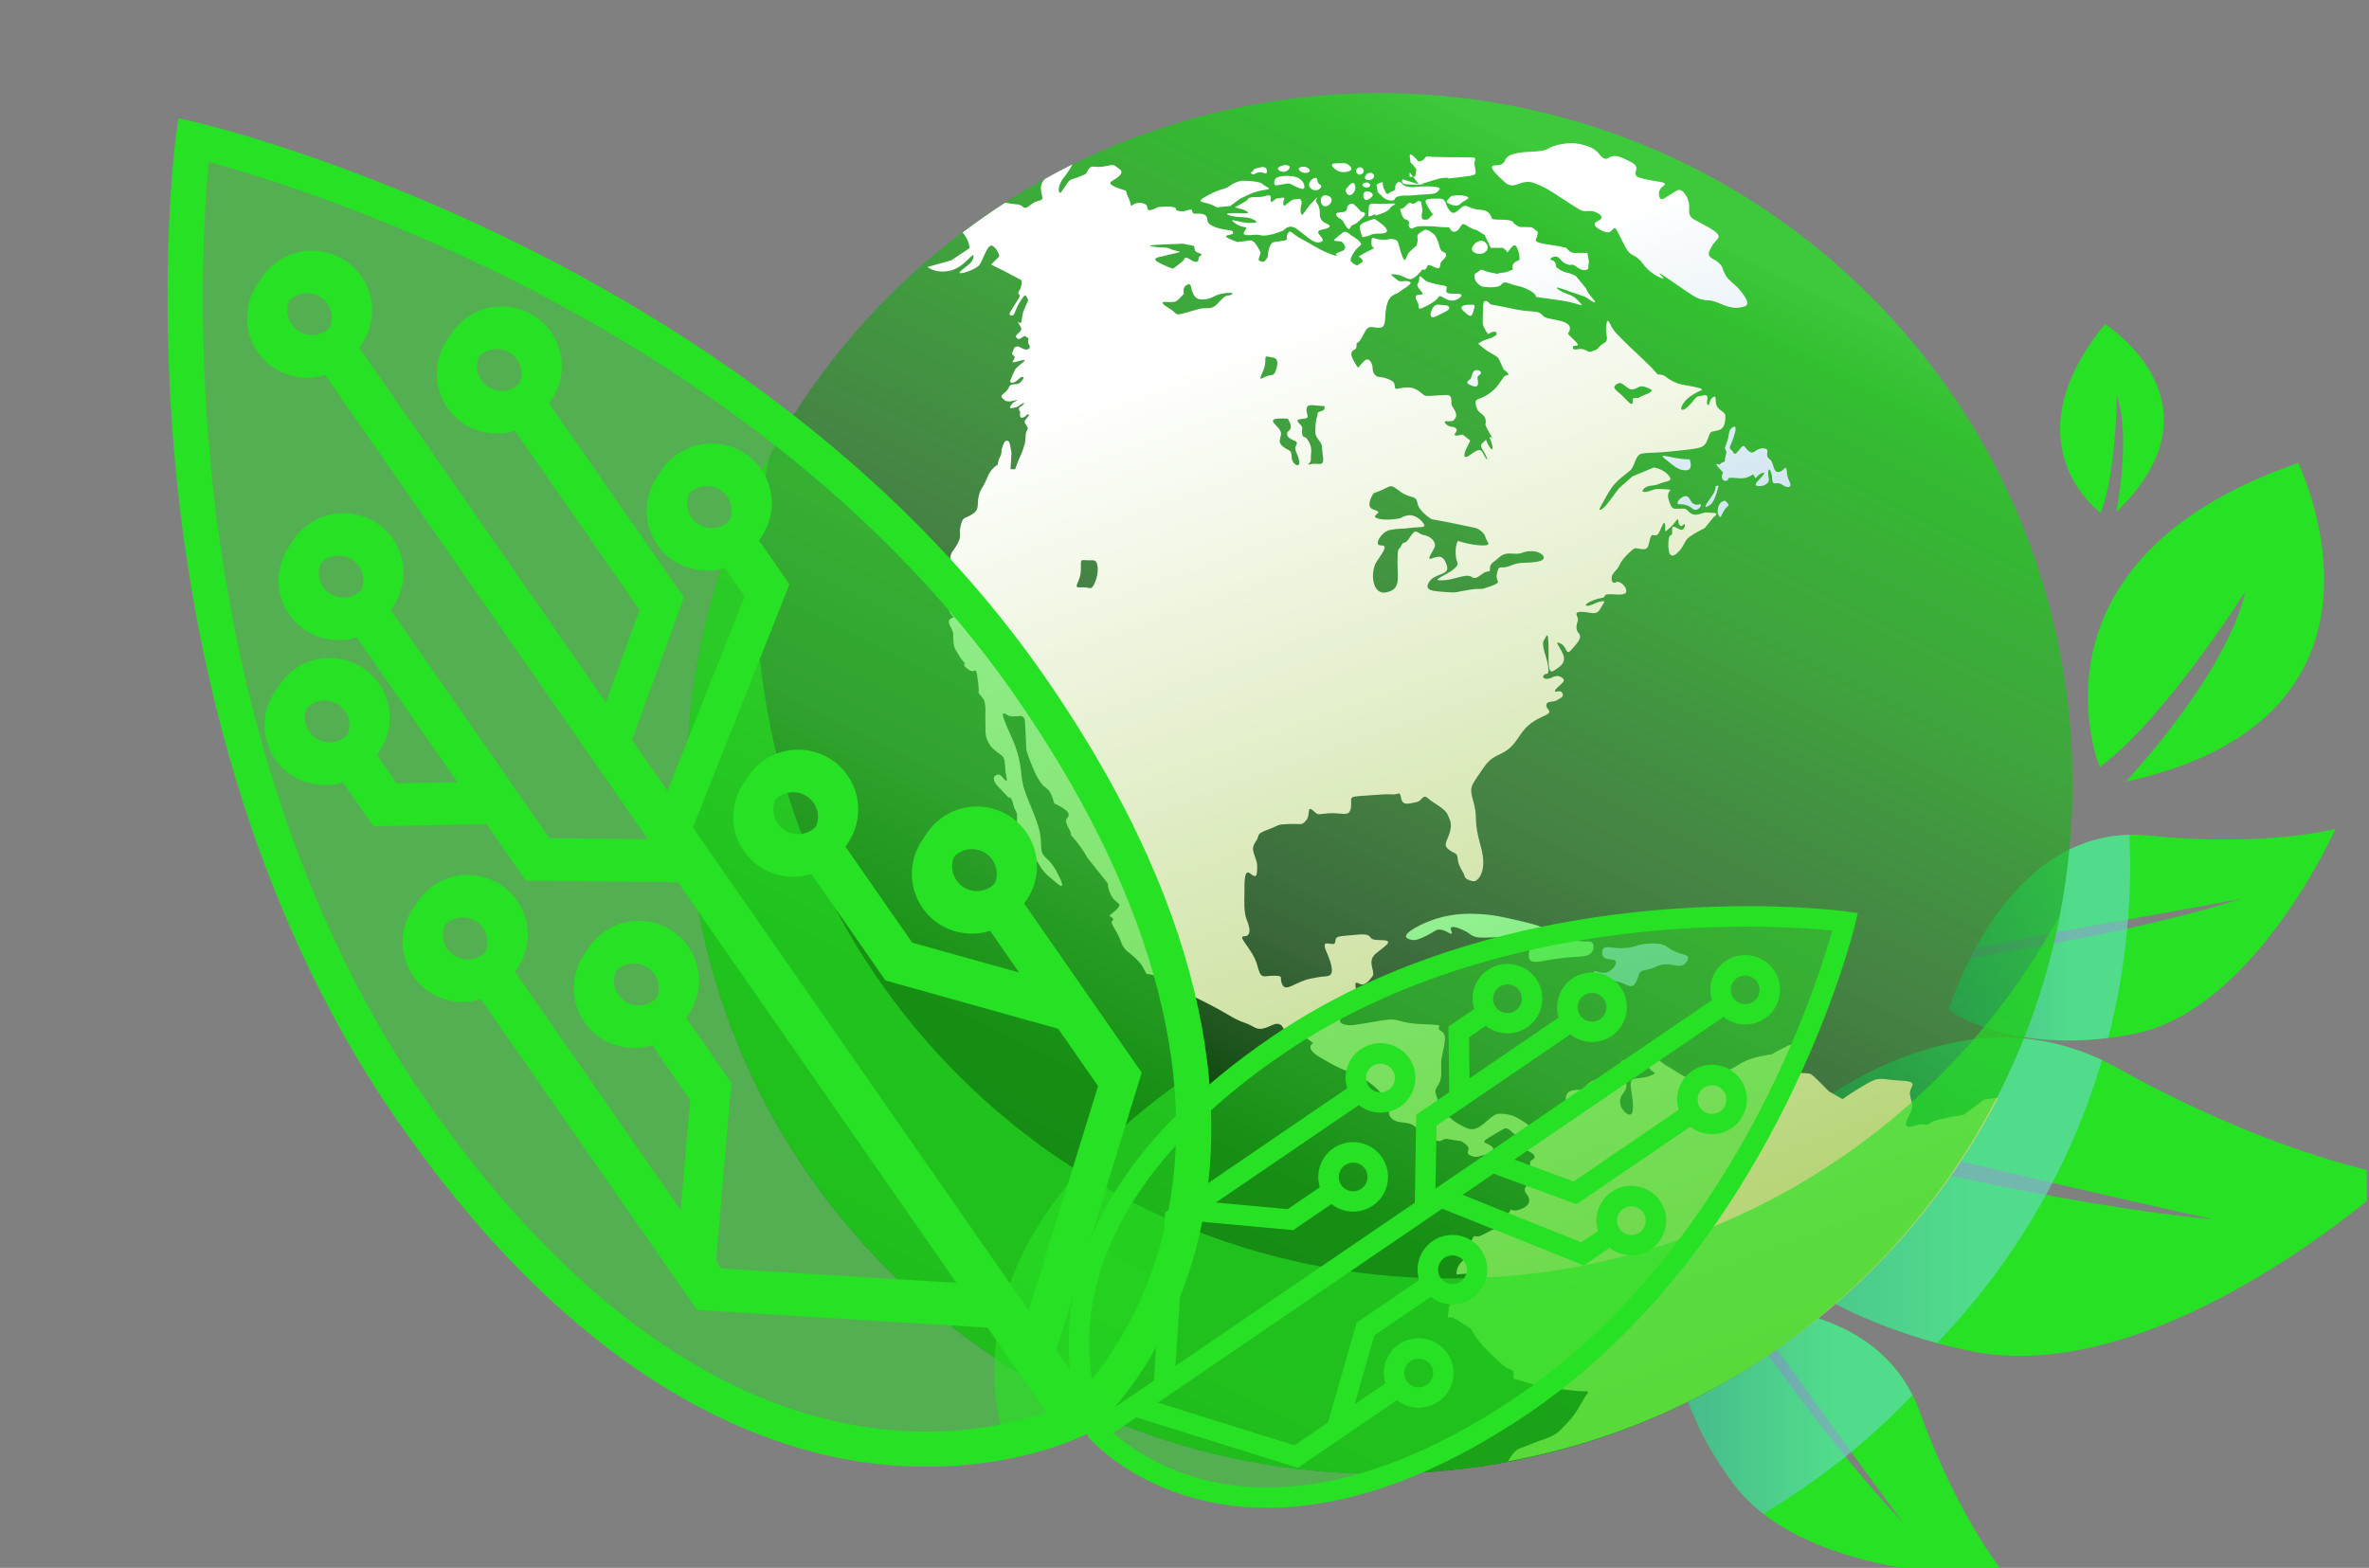 <svg width="565" height="374" viewBox="0 0 565 374" fill="none" xmlns="http://www.w3.org/2000/svg">
<rect x="0" y="0" width="565" height="374" fill="#808080" stroke="none"/>
<g clip-path="url(#clip0_1093_3497)">
<path d="M500.768 182.973C500.768 182.973 480.668 133.756 548.113 110.445C548.113 110.445 577.791 170.975 506.982 186.468C506.982 186.468 530.976 161.06 535.529 141.031C535.529 141.031 516.201 171.703 500.768 182.973Z" fill="#27E124"/>
<path d="M500.983 122.329C500.983 122.329 478.578 106.023 502.029 77.32C502.029 77.32 531.778 96.023 504.691 122.186C504.691 122.186 508.342 104.397 504.863 94.296C504.863 94.296 504.72 113.142 500.983 122.329Z" fill="#27E124"/>
<path d="M504.775 254.644C474.896 238.039 445.046 253.702 426.535 268.168C435.955 269.866 448.296 272.391 464.244 276.2C504.746 285.872 527.824 290.851 527.824 290.851C527.824 290.851 504.273 289.082 463.371 280.051C446.979 276.428 433.535 273.261 423.313 270.764C413.707 278.753 407.895 285.715 407.895 285.715C407.895 285.715 422.827 312.035 469.126 322.121C515.426 332.207 571.518 280.522 571.518 280.522C571.518 280.522 544.446 276.685 504.775 254.644Z" fill="#27E124"/>
<path style="mix-blend-mode:multiply" opacity="0.63" d="M501.313 252.875C454.011 230.421 407.883 285.729 407.883 285.729C407.883 285.729 421.269 309.296 461.956 320.367C480.067 301.593 493.739 278.539 501.327 252.875H501.313Z" fill="url(#paint0_linear_1093_3497)"/>
<path d="M512.463 199.307C491.275 197.167 478.103 213.459 471.103 226.284C476.901 224.928 484.575 223.345 494.639 221.604C520.18 217.168 534.611 214.343 534.611 214.343C534.611 214.343 520.709 219.122 495.097 224.03C484.818 225.998 476.371 227.482 469.9 228.566C466.378 235.499 464.789 240.906 464.789 240.906C464.789 240.906 479.836 252.276 508.798 246.655C537.76 241.034 557.016 197.695 557.016 197.695C557.016 197.695 540.595 202.16 512.463 199.321V199.307Z" fill="#27E124"/>
<path style="mix-blend-mode:multiply" opacity="0.63" d="M464.789 240.892C464.789 240.892 477.774 250.678 502.799 247.582C506.221 234.387 508.039 220.549 508.039 206.283C508.039 203.886 507.982 201.49 507.868 199.122C476.887 199.863 464.789 240.892 464.789 240.892Z" fill="url(#paint1_linear_1093_3497)"/>
<path d="M457.845 336.744C450.601 316.772 430.171 312.007 415.54 311.279C419.277 315.901 424.03 322.121 429.971 330.395C445.046 351.423 453.851 363.15 453.851 363.15C453.851 363.15 443.5 352.736 427.981 331.85C421.753 323.462 416.743 316.529 412.963 311.194C405.175 311.037 399.591 311.95 399.591 311.95C399.591 311.95 395.826 330.395 413.45 353.962C431.073 377.544 478.619 376.074 478.619 376.074C478.619 376.074 467.466 363.264 457.86 336.758L457.845 336.744Z" fill="#27E124"/>
<path style="mix-blend-mode:multiply" opacity="0.63" d="M399.576 311.935C399.576 311.935 395.81 330.381 413.434 353.948C415.438 356.644 417.858 358.984 420.535 361.067C433.678 353.292 445.646 343.762 456.112 332.792C442.139 305.017 399.576 311.935 399.576 311.935Z" fill="url(#paint2_linear_1093_3497)"/>
<path d="M445.892 303.318C510.429 239.01 510.429 134.747 445.892 70.439C381.356 6.132 276.722 6.132 212.185 70.439C147.649 134.747 147.649 239.01 212.185 303.318C276.722 367.626 381.356 367.626 445.892 303.318Z" fill="url(#paint3_linear_1093_3497)"/>
<path d="M468.339 265.914C468.339 265.914 464.144 266.613 463.443 266.841C462.741 267.07 460.88 267.312 460.179 267.997C459.477 268.696 459.248 267.769 456.914 268.468C454.581 269.167 453.894 268.696 455.282 266.142C456.685 263.589 455.755 262.89 455.511 261.035C455.282 259.181 458.074 258.025 453.421 257.783C448.768 257.554 448.525 256.627 445.275 258.482C442.011 260.336 439.448 262.191 439.448 262.191L436.184 260.336C436.184 260.336 432.462 256.399 431.76 256.156C431.059 255.928 428.267 255.928 428.267 255.928C428.267 255.928 427.566 253.603 428.038 251.52C428.51 249.437 427.809 248.738 426.406 249.437C425.003 250.136 422.455 251.52 422.455 251.52C422.455 251.52 418.26 251.991 415.697 253.374C413.134 254.772 412.905 255.7 408.711 255.229C404.516 254.758 404.287 258.482 401.023 256.384C397.759 254.302 396.126 253.603 394.738 251.976C393.335 250.35 392.404 251.277 392.877 253.717C393.349 256.156 396.37 255.685 393.22 256.727C390.071 257.768 388.453 256.256 389.025 259.865C389.612 263.46 389.727 265.9 388.682 265.9C387.637 265.9 385.189 263.232 387.05 260.907C388.911 258.596 387.164 257.312 387.164 257.312C387.164 257.312 387.98 255.571 389.14 255.343C390.3 255.115 391.23 252.561 389.025 252.904C386.821 253.246 386.935 252.205 386.348 254.173C385.761 256.142 385.303 256.613 383.084 257.183C380.865 257.768 380.636 257.183 379.004 258.339C377.372 259.494 379.004 259.965 376.556 259.965C374.108 259.965 373.406 260.664 373.406 262.519C373.406 264.373 372.59 264.487 371.545 265.657C370.5 266.813 370.271 267.055 369.455 267.983C368.639 268.91 368.753 269.381 368.639 269.837C368.524 270.308 367.594 270.536 367.007 270.308C366.42 270.08 365.604 269.038 363.513 267.64C361.423 266.242 360.02 265.671 357.572 265.671C355.124 265.671 353.034 270.665 349.655 269.038C346.276 267.412 346.634 267.07 344.644 265.786C342.668 264.516 343.241 264.273 342.898 262.533C342.554 260.793 341.852 260.564 342.783 259.166C343.714 257.768 343.828 256.841 343.714 253.945C343.599 251.049 345.804 247.097 343.714 245.942C341.623 244.786 346.162 244.544 339.519 244.316C332.89 244.087 334.164 242.689 329.741 243.388C325.317 244.087 322.869 244.658 321.595 244.544C320.32 244.43 318.33 243.959 320.664 241.876C322.998 239.793 323.814 241.177 323.685 238.509C323.57 235.842 322.64 233.759 324.028 234.572C325.431 235.385 326.362 234.101 327.293 232.946C328.223 231.79 325.775 229.351 328.223 227.382C330.671 225.413 332.761 224.244 329.039 224.244C325.317 224.244 328.338 222.503 323.456 222.974C318.559 223.445 318.688 223.202 318.445 224.714C318.216 226.227 314.723 223.316 316.355 227.04C317.987 230.749 318.101 232.603 316.584 232.846C315.066 233.074 316.24 232.732 312.632 233.431C309.025 234.13 306.806 236.683 305.875 234.943C304.944 233.203 306.462 232.746 303.785 232.746C301.108 232.746 300.764 233.787 299.833 230.192C298.903 226.597 294.937 223.345 296.684 223.345C298.43 223.345 298.201 221.49 297.385 219.522C296.569 217.553 296.798 214.885 296.798 212.788C296.798 210.691 296.684 207.11 298.201 208.38C299.719 209.65 299.833 208.851 299.833 206.64C299.833 204.428 297.972 202.931 299.361 200.962C300.764 198.993 299.246 199.107 302.267 197.952C305.288 196.796 304.357 196.682 307.393 196.554C310.413 196.44 310.299 197.024 311.473 195.741C312.632 194.471 311.587 192.031 313.105 193.301C314.622 194.571 313.806 194.228 316.942 194C320.091 193.772 321.838 195.042 322.182 192.673C322.525 190.291 321.251 190.063 324.973 189.835C328.696 189.606 330.442 189.364 332.074 189.492C333.706 189.606 333.821 188.451 334.164 190.419C334.508 192.388 336.369 191.575 337.772 191.347C339.175 191.118 339.29 189.264 340.564 190.419C341.838 191.575 344.644 192.859 345.217 194.243C345.804 195.641 346.376 196.211 345.804 198.423C345.217 200.634 344.057 201.433 345.46 202.602C346.863 203.758 347.55 203.187 347.665 204.928C347.779 206.668 349.183 208.18 349.297 208.993C349.412 209.807 351.273 210.392 351.86 210.149C352.447 209.921 354.88 207.938 353.134 201.804C351.387 195.655 352.432 195.427 351.616 192.06C350.8 188.693 350.213 188.351 352.318 185.327C354.408 182.316 354.88 181.261 357.329 180.105C359.777 178.95 360.593 178.251 362.454 175.469C364.315 172.687 366.062 171.76 368.395 170.718C370.729 169.677 368.739 169.377 368.796 168.222C368.853 167.066 370.371 167.637 371.359 167.009C372.347 166.367 373.105 166.196 372.576 165.269C372.046 164.342 370.715 165.497 370.886 164.741C371.058 163.985 373.506 162.658 372.862 161.959C372.218 161.26 371.344 160.975 370.128 161.617C368.911 162.259 367.622 161.845 368.152 161.089C368.682 160.333 369.498 161.488 369.254 159.177C369.025 156.852 367.45 153.956 368.209 152.743C368.968 151.531 369.197 150.361 369.312 153.899C369.426 157.437 368.968 161.032 370.586 159.99C372.218 158.949 373.607 158.079 372.733 155.982C371.86 153.899 370.528 152.786 372.146 153.485C373.764 154.184 373.42 156.495 374.652 155.112C375.869 153.714 377.558 152.216 376.513 151.046C375.468 149.89 376.284 148.549 376.341 147.793C376.398 147.037 375.124 145.996 377.042 145.939C378.961 145.882 380.708 146.98 381.581 145.354C382.454 143.727 383.213 143.271 381.924 143.442C380.65 143.613 379.19 144.712 378.374 144.484C377.558 144.255 379.834 143.028 381.753 142.686C383.671 142.344 381.867 141.816 383.728 141.759C385.589 141.702 387.809 142.23 387.866 141.003C387.923 139.79 386.176 138.449 385.475 138.863C384.773 139.262 384.315 138.863 384.373 137.764C384.43 136.666 385.776 136.024 386.291 134.697C386.821 133.356 389.083 131.245 389.727 130.86C390.371 130.46 392.662 131.83 393.12 130.146C393.592 128.463 393.664 127.807 393.979 127.664C394.294 127.536 395.139 128.092 395.683 127.036C396.227 125.981 396.971 123.641 397.129 125.282C397.286 126.922 396.742 127.208 398.188 125.967C399.648 124.74 400.178 123.185 400.264 124.198C400.335 125.196 400.837 125.895 401.452 125.196C402.053 124.497 401.982 126.223 401.123 126.366C400.264 126.509 398.66 124.597 398.804 126.48C398.947 128.363 398.145 127.051 397.973 128.677C397.787 130.303 397.787 133.784 399.806 132.087C401.824 130.389 401.495 129.119 402.898 128.092C404.301 127.065 406.563 125.967 406.563 125.967L408.711 123.342C408.711 123.342 410.314 122.329 408.467 122.329C406.62 122.329 407.207 122.015 405.776 122.5C404.344 122.971 403.657 122.842 402.898 122.172C402.139 121.487 402.283 121.259 400.665 121.33C399.033 121.402 398.761 121.701 397.973 119.205C397.186 116.708 399.749 116.879 397.186 116.708C394.623 116.537 394.852 116.651 393.349 117.15C391.831 117.65 391.259 117.236 392.247 116.423C393.234 115.61 394.466 116.023 395.797 115.381C397.129 114.739 399.29 114.982 397.973 113.413C396.67 111.843 394.451 111.501 394.451 111.501L389.326 113.641L386.119 116.48C386.119 116.48 384.43 118.691 383.442 120.032C382.454 121.359 380.822 122.457 381.753 120.831C382.683 119.205 383.957 116.594 385.303 115.21C386.635 113.812 387.579 113.27 388.796 112.214C390.013 111.159 389.899 108.491 391.645 108.191C393.392 107.906 395.053 108.077 398.145 107.721C401.252 107.378 404.802 107.136 405.905 106.565C407.007 105.98 407.15 105.024 407.58 103.94C408.009 102.856 408.038 103.056 409.77 102.642C411.502 102.228 411.502 100.231 411.502 99.218C411.502 98.205 409.627 97.82 409.326 96.508C409.026 95.195 409.441 94.111 408.453 94.81C407.465 95.509 407.78 97.207 407.236 96.508C406.692 95.809 408.095 93.883 406.148 94.339C404.201 94.81 405.146 94.111 403.27 96.279C401.409 98.448 400.278 98.063 401.424 96.279C402.569 94.496 404.974 93.469 405.747 93.098C406.52 92.727 404.273 92.257 401.867 91.871C399.462 91.486 397.916 90.402 397.286 89.86C396.67 89.318 395.654 89.318 395.425 89.318C395.196 89.318 394.809 88.462 392.404 86.222C389.999 83.982 386.892 81.044 385.346 79.346C383.8 77.648 383.485 75.095 383.098 77.491C382.712 79.888 384.029 81.044 382.483 81.9C380.937 82.755 381.538 83.212 380.035 83.683C378.531 84.153 379.047 83.84 377.787 83.369C376.513 82.898 375.196 83.911 375.124 82.898C375.052 81.9 377.687 83.283 375.353 81.044C373.02 78.804 374.351 80.045 374.423 78.333C374.494 76.635 371.158 76.393 369.226 75.936C367.279 75.466 368.295 74.467 365.661 74.31C363.027 74.153 361.337 73.768 360.664 73.611C359.992 73.454 355.496 72.612 355.496 72.612C355.496 72.612 353.792 70.444 353.707 73.083C353.635 75.708 353.635 75.951 353.635 77.021C353.635 78.091 354.923 79.703 354.923 79.703C354.923 79.703 356.57 78.547 356.913 79.474C357.257 80.402 354.122 80.929 353.306 81.5C352.49 82.085 352.089 81.671 353.835 83.069C355.582 84.467 357.1 84.81 357.5 85.68C357.901 86.55 358.603 88.119 358.603 88.119C358.603 88.119 360.407 89.389 359.476 89.517C358.546 89.632 358.717 89.917 357.443 91.657C356.169 93.398 354.422 94.496 353.134 94.967C351.86 95.438 351.674 95.552 352.146 97.178C352.618 98.805 354.007 98.576 354.294 100.074C354.58 101.586 353.764 100.659 354.88 102.642L355.997 104.625C355.997 104.625 354.823 103.484 355.525 105.11C356.226 106.736 356.112 108.006 355.181 106.508C354.251 104.996 354.709 104.539 353.907 105.352C353.091 106.166 352.976 106.28 353.678 107.378C354.379 108.477 355.195 110.388 354.379 109.29C353.563 108.191 353.506 106.907 352.232 107.492C350.958 108.077 350.084 109.133 349.497 109.005C348.911 108.876 349.555 107.378 349.555 107.378L350.657 105.11L348.853 103.655C348.853 103.655 346.162 104.411 347.135 103.255C348.094 102.1 346.477 101.743 345.947 101.743C345.417 101.743 343.728 100.474 345.074 100.474C346.419 100.474 346.577 100.588 347.135 99.66C347.694 98.733 346.706 97.521 346.291 96.764C345.89 96.008 346.691 94.211 344.945 94.211C343.198 94.211 340.235 94.682 339.648 94.268C339.061 93.854 338.13 92.87 336.799 92.528C335.453 92.185 333.721 92.699 333.076 92.756C332.432 92.813 332.847 91.786 332.375 91.201C331.902 90.616 330.227 90.088 329.755 90.031C329.283 89.974 328.538 89.86 328.538 89.86C328.538 89.86 327.378 89.389 327.378 87.948C327.378 86.507 326.391 85.166 325.517 85.98C324.644 86.793 323.885 87.72 323.885 87.72C323.885 87.72 322.081 85.281 322.31 84.239C322.539 83.198 323.527 83.711 323.527 82.499C323.527 81.286 323.642 82.385 324.63 80.815C325.617 79.246 325.732 77.805 327.421 78.034C329.111 78.262 330.213 78.561 330.328 76.293C330.442 74.025 330.671 71.486 332.074 70.544C333.477 69.617 332.303 70.658 334.107 69.388C335.911 68.119 337.128 67.477 335.968 67.12C334.809 66.778 334.05 67.52 333.177 66.721C332.303 65.922 330.786 65.266 332.776 65.451C334.751 65.622 335.682 66.849 336.613 66.549C337.543 66.264 338.832 64.923 339.061 64.467C339.29 63.996 339.59 64.695 340.106 64.067C340.636 63.425 340.22 62.855 341.566 63.482C342.898 64.124 343.427 64.296 343.485 63.197C343.542 62.099 344.888 61.742 344.888 60.815C344.888 59.887 343.785 60.529 343.37 58.96C342.969 57.391 342.439 56.121 341.795 55.708C341.151 55.308 340.278 54.367 339.347 55.066C338.416 55.765 337.887 55.822 338.073 56.749C338.245 57.676 337.787 58.66 337.787 58.66C337.787 58.66 337.314 58.96 336.212 60.059C335.109 61.157 335.281 63.425 334.351 60.872C333.42 58.318 333.649 57.391 332.719 57.163C331.788 56.934 331.845 56.934 331.029 57.106C330.213 57.277 330.156 57.22 328.939 57.106C327.722 56.991 327.25 56.292 327.135 57.163C327.021 58.033 327.078 58.903 327.536 59.017C328.008 59.131 327.421 59.374 326.018 60.059C324.615 60.758 324.043 61.214 324.043 61.214C324.043 61.214 325.675 62.141 324.687 62.669C323.699 63.197 323.871 63.482 323.341 63.197C322.811 62.912 321.766 62.384 322.239 61.457C322.711 60.529 322.296 61.114 322.998 60.073C323.699 59.032 324.572 58.561 324.63 58.275C324.687 57.99 323.985 57.177 322.883 56.535C321.781 55.893 321.022 54.794 320.149 55.551C319.275 56.307 318.402 56.892 318.173 57.234C317.944 57.576 319.39 57.462 319.92 57.633C320.449 57.805 320.85 58.974 320.85 58.974C320.85 58.974 320.793 59.616 320.149 59.845C319.504 60.073 318.517 60.544 318.517 60.544C318.517 60.544 319.862 61.642 316.884 60.429C313.921 59.217 312.933 58.29 310.428 57.006C307.922 55.736 307.808 54.509 307.106 55.736C306.405 56.949 307.75 57.191 305.76 57.477C303.785 57.762 303.541 57.591 303.083 58.347C302.611 59.103 302.439 60.315 302.439 60.315L302.325 61.357C302.325 61.357 301.623 62.398 301.394 62.455C301.165 62.512 300.463 62.284 300.234 62.113C300.005 61.942 300.635 60.601 300.635 60.315C300.635 60.03 299.762 58.575 299.762 58.575C299.762 58.575 298.946 57.12 297.901 57.362C296.856 57.605 295.109 57.705 295.109 57.705C295.109 57.705 292.26 56.778 292.432 56.364C292.604 55.964 294.178 55.964 294.064 55.665C293.949 55.365 294.536 55.051 292.661 54.837C290.8 54.623 287.951 53.867 287.951 52.483C287.951 51.1 286.848 50.914 285.216 50.971C283.584 51.028 285.159 49.516 283.241 50.158C281.322 50.8 280.392 50.001 280.392 50.001C280.392 50.001 281.093 49.231 278.244 49.288C275.395 49.345 276.326 49.459 275.037 49.93C273.763 50.401 273.691 50.044 273.577 49.288C273.462 48.532 272.174 48.304 271.301 48.418C270.427 48.532 269.726 49.174 269.726 49.174C269.726 49.174 269.726 48.304 268.967 46.791C268.208 45.279 269.196 45.693 267.507 45.165C265.817 44.637 264.013 43.824 265.173 43.196C266.333 42.554 268.38 41.285 266.977 40.3C265.574 39.316 265.875 39.145 263.541 39.658C261.207 40.186 260.463 39.188 259.647 40.3C258.831 41.399 259.761 41.285 257.256 42.212C254.751 43.139 255.338 42.611 254.178 44.238C253.018 45.864 252.961 46.378 252.603 45.75C252.26 45.108 252.832 43.31 253.949 42.041C254.436 41.484 255.252 40.229 255.781 39.216C253.605 40.3 251.458 41.428 249.325 42.611C248.781 43.082 248.408 43.61 248.308 44.281C247.993 46.52 249.468 47.547 247.764 47.89C246.061 48.232 245.517 49.459 244.586 49.545C243.655 49.63 244.271 48.846 242.023 48.689C240.907 48.617 240.348 48.389 239.704 48.375C236.239 50.615 232.875 52.968 229.597 55.451C231.372 57.605 231.2 59.217 231.2 59.217L226.905 62.084L221.207 63.696C221.207 63.696 223.197 65.38 226.69 64.538C230.183 63.696 232.274 59.631 232.159 61.257C232.045 62.883 230.069 63.654 229.024 64.781C227.979 65.893 232.632 64.395 233.562 63.226C234.493 62.07 235.538 57.776 236.826 58.703C238.101 59.631 238.344 61.143 238.344 61.143L236.368 63.111L239.274 64.538L243.584 66.821C243.584 66.821 243.813 66.821 243.584 68.09C243.355 69.36 242.582 69.631 242.968 70.144C243.355 70.658 243.312 70.615 242.596 71.771C241.88 72.926 240.95 74.282 240.792 74.781C240.635 75.28 241.608 75.594 241.923 74.781C242.238 73.968 242.782 72.812 242.782 72.812C242.782 72.812 244.257 70.144 244.6 70.458C244.944 70.772 245.216 71.585 245.216 71.585L244.013 74.41C244.013 74.41 243.899 75.152 243.741 75.837C243.584 76.536 243.813 76.692 243.426 76.992C243.04 77.306 242.181 75.908 243.04 77.306C243.899 78.704 243.584 78.704 243.04 79.317C242.496 79.931 241.909 80.088 242.596 80.716C243.283 81.329 244.214 79.788 244.6 80.245C244.987 80.716 245.459 80.316 245.216 81.243C244.987 82.171 246.189 82.713 245.273 83.255C244.357 83.797 243.068 82.484 242.596 82.641C242.109 82.798 241.88 82.755 241.723 83.397C241.565 84.039 241.021 84.353 241.723 84.81C242.424 85.281 241.565 85.894 241.494 86.35C241.422 86.821 245.602 85.038 244.056 86.35C242.51 87.663 242.195 87.749 241.723 88.975C241.25 90.216 240.406 91.301 241.408 91.301C242.41 91.301 243.197 89.903 243.813 89.903C244.428 89.903 244.013 90.602 243.254 91.301C242.496 92 241.179 91.229 240.706 92.228C240.234 93.227 240.005 93.312 239.303 93.926C238.602 94.539 238.688 94.696 239.618 95.466C240.549 96.237 242.911 95.152 242.582 95.466C242.252 95.78 241.851 95.78 241.422 96.279C240.992 96.779 240.491 97.492 241.322 97.364C242.152 97.235 242.739 97.05 243.126 96.722C243.512 96.394 244.729 95.68 244.071 96.451C243.412 97.221 242.925 96.993 243.025 97.635C243.126 98.277 243.369 97.834 243.297 98.448C243.226 99.061 243.226 99.447 243.527 99.603C243.841 99.76 244.572 99.404 244.729 99.104C244.887 98.79 245.66 98.633 245.273 99.261C244.887 99.874 244.113 100.345 244.457 100.959C244.801 101.572 245.159 102.086 245.159 102.086L244.657 103.327L244.5 105.452C244.5 105.452 244.028 107.378 243.498 108.462C242.954 109.547 242.095 111.929 242.095 111.929H241.007L241.236 107.949C241.236 107.949 240.849 105.581 240.62 105.338C240.391 105.11 239.847 104.882 239.461 105.652C239.074 106.422 238.845 107.421 238.845 107.421C238.845 107.421 238.917 108.391 238.53 108.933C238.143 109.475 237.914 110.902 237.914 110.902C237.914 110.902 236.368 111.572 235.438 113.969C234.507 116.366 233.891 116.351 233.419 118.363C232.947 120.374 233.72 121.53 231.859 122.685C229.997 123.841 229.682 123.142 229.138 125.31C228.594 127.479 229.453 127.636 228.437 129.562C227.435 131.502 226.805 131.487 226.647 133.114C226.49 134.74 225.86 136.324 225.86 137.665C225.86 139.006 224.843 140.075 225.86 141.003C226.876 141.93 226.332 141.859 226.876 141.93C227.42 142.001 227.263 141.317 228.351 141.93C229.439 142.543 230.298 141.702 229.439 142.543C228.58 143.385 228.279 143.785 228.279 143.785C228.279 143.785 227.735 143.171 227.506 144.255C227.277 145.34 226.261 145.254 226.418 145.796C226.576 146.338 227.506 147.265 227.506 147.265C227.506 147.265 225.645 147.422 226.576 149.277C227.506 151.131 227.349 150.746 227.349 152.216C227.349 153.685 227.735 154.684 227.735 154.684L229.052 156.895L230.212 158.393C230.212 158.393 229.21 158.464 230.985 159.705C232.775 160.946 232.617 158.55 233.075 161.331C233.548 164.113 233.39 165.269 233.39 165.269L234.65 166.895C234.65 166.895 235.094 167.865 235.022 169.82C234.951 171.774 235.022 170.533 235.022 172.93C235.022 175.326 235.022 175.868 235.953 177.495C236.884 179.121 238.974 179.891 239.375 180.819C239.761 181.746 239.761 183.686 239.761 183.686C239.761 183.686 239.833 184.385 240.076 185.541C240.305 186.696 239.919 186.396 238.917 185.227C237.914 184.071 237.055 185.384 237.055 185.384C237.055 185.384 236.826 186.311 237.829 187.395C238.831 188.479 240.549 190.262 240.549 190.262C240.549 190.262 241.164 189.792 241.637 191.803C242.109 193.815 242.596 193.273 242.582 194.899C242.567 196.525 241.937 198.608 244.586 200.776C247.22 202.945 245.831 202.018 246.92 204.485C248.008 206.953 249.253 208.394 250.341 209.222C251.429 210.049 254.693 213.487 252.675 209.222C250.656 204.956 249.597 205.199 248.738 203.758C247.864 202.317 248.795 200.776 247.564 196.91C246.318 193.044 244.3 189.193 243.841 186.482C243.369 183.772 243.526 181.004 241.508 176.439C239.489 171.86 238.244 169.235 240.105 170.476C241.966 171.717 244.3 169.549 244.457 172.173C244.615 174.798 244.772 178.75 244.772 178.75C244.772 178.75 244.772 179.449 246.476 183.472C248.179 187.495 249.267 187.652 250.041 188.422C250.814 189.193 251.444 191.675 251.444 191.675C251.444 191.675 254.865 193.073 254.865 194.3C254.865 195.527 253.462 194.913 254.865 197.552C256.268 200.177 254.393 198.023 256.268 200.177C258.129 202.346 259.375 204.657 259.375 204.657L264.185 210.691C264.185 210.691 264.185 212.089 265.116 213.787C266.046 215.484 267.664 215.356 266.605 216.626C265.56 217.895 264.157 218.252 264.858 218.651C265.56 219.051 265.731 219.293 265.202 219.75C264.672 220.221 266.505 222.132 267.278 224.443C268.051 226.769 269.139 226.997 270.613 228.381C272.088 229.779 272.016 229.779 272.947 231.391C273.878 233.017 272.718 231.776 275.739 232.86C278.759 233.944 280.005 235.485 280.707 235.956C281.408 236.427 282.84 236.726 287.85 239.28C292.861 241.833 294.25 243.103 296.698 243.916C299.146 244.729 299.49 245.771 301.351 245.314C303.212 244.843 304.143 243.802 305.302 244.387C306.462 244.972 305.775 246.356 307.393 245.428C309.025 244.501 309.254 244.658 309.726 245.742C310.199 246.826 313.219 248.795 313.219 248.795C313.219 248.795 310.886 249.836 314.737 252.162C318.244 254.287 321.652 256.014 322.926 255.671C322.969 255.885 323.327 256.199 324.172 256.684C327.779 258.767 328.824 260.165 329.755 261.206C330.686 262.248 331.387 264.459 331.273 265.144C331.158 265.843 331.502 266.77 332.79 267.355C334.064 267.94 335.811 267.583 337.214 268.51C338.617 269.438 336.87 269.78 339.419 270.95C341.981 272.105 343.37 272.219 343.37 272.219L344.773 271.635L348.495 272.219C348.495 272.219 350.127 273.147 350.242 273.846C350.356 274.545 349.426 275.115 350.829 275.7C352.232 276.285 353.163 275.7 353.163 275.7C353.163 275.7 356.77 275.115 356.069 273.846C355.367 272.576 352.805 272.804 354.666 271.635C356.527 270.479 357.343 270.008 358.159 269.552C358.975 269.081 359.319 268.739 360.722 270.137C362.125 271.535 362.926 269.908 362.125 271.535C361.309 273.161 361.266 273.618 362.454 273.746C363.642 273.86 364.458 274.559 364.458 274.559C364.458 274.559 365.976 275.187 365.976 275.971C365.976 276.756 364.816 276.528 364.931 277.569C365.045 278.611 363.299 278.268 364.115 279.31C364.931 280.351 363.413 280.822 364 281.977C364.587 283.133 362.84 283.247 364.115 284.873C365.389 286.5 364.587 287.883 362.253 288.582C359.92 289.281 360.85 287.427 359.576 289.852C358.302 292.291 358.646 292.406 357.558 292.719C356.47 293.033 355.224 293.718 353.363 294.66C351.502 295.587 351.731 293.732 350.8 296.443C349.87 299.153 350.8 299.153 348.939 300.694C347.078 302.235 347.393 304.018 347.393 304.018C347.393 304.018 354.451 303.162 351.659 304.945C348.868 306.728 348.782 307.028 348.094 307.813C347.393 308.583 346.849 309.439 346.849 309.439L345.603 311.679L345.288 314.304C345.288 314.304 345.904 313.761 348.009 315.16C350.099 316.558 350.571 316.629 350.886 317.1C351.201 317.57 352.132 319.568 354.694 322.121C357.257 324.675 357.959 325.26 359.004 326.059C360.049 326.872 361.094 326.529 360.979 327.913C360.865 329.311 360.75 328.726 363.427 329.539C366.105 330.353 367.851 331.166 369.712 331.166C371.574 331.166 375.883 331.865 377.157 331.865C378.431 331.865 379.247 331.751 378.431 332.678C377.615 333.605 376.098 337.086 374.122 339.055C372.146 341.023 371.559 342.193 368.768 343.12C365.976 344.048 364.344 344.861 362.597 345.446C360.865 346.016 359.705 348.556 359.691 348.57C410.744 339.183 453.579 306.415 476.585 261.82L473.192 262.276L468.296 265.985L468.339 265.914ZM385.947 91.443C386.534 91.129 387.307 91.829 387.894 92.299C388.481 92.77 389.212 93.227 390.414 92.528C391.617 91.829 392.318 92.257 393.478 92.756C394.638 93.255 393.32 93.797 391.803 94.382C390.285 94.967 391.531 94.924 390.171 94.924C388.811 94.924 389.741 95.666 389.312 96.237C388.882 96.822 387.794 95.038 386.205 93.769C384.616 92.499 384.688 92.114 385.933 91.443H385.947ZM327.579 117.664C332.117 116.152 331.072 115.053 333.749 117.107C336.426 119.162 337.701 117.906 338.059 119.989C338.402 122.072 341.437 123.841 341.437 123.841L345.632 124.626L351.917 125.938C351.917 125.938 353.821 126.594 354.251 128.064C354.68 129.519 355.997 130.132 353.435 130.104C350.872 130.075 347.737 129.034 347.737 129.034C347.737 129.034 347.092 129.619 347.178 132.172C347.264 134.726 348.438 134.255 346.691 135.767C344.945 137.279 340.865 138.549 344.014 138.435C347.164 138.321 349.598 136.694 351.001 137.622C352.404 138.549 353.32 136.466 354.723 136.352C356.126 136.238 354.494 135.296 356.241 134.027C357.987 132.757 358.159 131.83 360.75 132.058C363.342 132.286 362.869 131.473 365.317 131.473C367.765 131.473 369.741 133.542 366.477 134.012C363.213 134.483 362.755 133.898 360.192 134.954C357.629 136.01 357.629 134.369 357.042 136.694C356.455 139.02 358.674 138.663 355.525 139.833C352.375 140.988 354.122 140.132 350.514 140.675C346.906 141.231 347.722 141.459 344.816 141.231C341.91 141.003 339.462 141.003 340.865 138.792C342.268 136.58 345.875 137.393 345.059 134.854C344.243 132.301 343.084 132.643 341.452 133.228C339.819 133.813 342.21 131.074 342.239 130.118C342.268 129.162 341.337 127.964 339.59 127.636C337.844 127.308 337.844 125.696 336.326 128.064C334.809 130.432 334.809 128.734 334.236 130.104C333.649 131.473 333.305 129.947 333.305 134.012C333.305 138.078 334.122 140.575 330.628 141.302C327.135 142.03 326.791 136.324 328.295 134.012C329.812 131.701 331.201 130.004 329.34 130.104C327.479 130.204 329.454 126.794 331.545 126.409C333.635 126.024 334.565 126.195 336.312 125.938C338.059 125.667 339.462 125.909 339.691 125.439C339.92 124.968 337.83 122.543 335.739 122.942C333.649 123.342 335.267 123.513 332.59 123.841C329.912 124.169 327.35 123.698 328.051 122.942C328.753 122.186 329.383 122.186 327.436 121.487C325.489 120.788 327.593 117.664 327.593 117.664H327.579ZM311.244 99.832C312.561 99.632 311.401 98.79 311.63 97.478C311.859 96.165 313.105 96.779 315.825 96.864C315.825 96.864 316.297 97.792 315.052 98.106C313.806 98.419 314.436 98.648 314.121 99.418C313.911 99.931 313.782 100.73 313.735 101.815C313.663 103.441 313.577 103.755 314.594 105.067C315.596 106.38 315.138 106.38 315.524 108.976C315.911 111.572 314.365 110.317 312.733 110.702C311.101 111.087 312.733 110.702 312.647 109.39C312.561 108.077 313.119 107.221 312.189 105.41C311.258 103.598 310.714 104.753 310.557 103.441C310.399 102.128 311.029 102.128 309.898 101.044C308.781 99.96 309.927 100.046 311.244 99.832ZM307.135 99.874C307.135 99.874 308.452 101.815 307.521 102.599C306.591 103.398 306.82 104.197 308.065 104.825C309.311 105.438 309.54 105.21 309.068 106.365C308.595 107.521 309.454 107.906 309.841 109.918C310.227 111.929 308.051 110.773 308.051 108.962C308.051 107.15 307.35 107.606 306.19 106.679C305.03 105.752 305.102 105.281 305.36 104.354C305.617 103.427 305.803 102.956 304.257 101.415C302.711 99.874 304.028 99.718 307.135 99.874ZM301.738 86.693C301.909 84.553 301.437 84.967 303.613 85.295C304.372 85.409 305.059 85.994 304.357 88.134C303.656 90.273 303.312 88.947 301.394 90.045C299.476 91.144 301.566 88.833 301.738 86.679V86.693ZM261.164 138.891C260.177 141.16 260.062 139.933 257.786 140.104C255.509 140.275 257.786 138.948 257.786 135.867C257.786 132.786 257.499 133.798 260.692 133.656C262.038 133.599 262.152 136.609 261.164 138.877V138.891ZM276.941 61.228C276.941 61.228 277.872 60.943 280.263 60.415C282.654 59.887 280.664 60.073 279.261 59.431C277.843 58.789 278.173 59.26 275.152 58.846C272.131 58.447 277.356 58.318 280.392 58.204C283.412 58.09 281.222 58.076 284.286 58.546C285.488 58.732 284.171 59.759 285.86 60.344C287.55 60.929 285.86 60.743 285.86 61.685C285.86 62.626 285.216 62.783 283.77 61.856C282.31 60.929 282.611 61.856 282.138 62.255C281.666 62.655 279.747 64.11 279.747 64.11C279.747 64.11 277.543 63.354 276.025 62.427C274.507 61.499 276.956 61.214 276.956 61.214L276.941 61.228ZM292.89 70.515C292.017 70.573 291.544 71.214 290.442 72.37C289.339 73.525 288.695 73.525 287.421 73.525C286.147 73.525 285.903 73.754 282.94 74.567C279.976 75.38 280.907 74.909 279.332 73.868C277.757 72.826 277.471 72.769 277.299 72.242C277.127 71.714 279.69 72.356 280.506 71.842C281.322 71.314 282.367 70.045 282.367 70.045C282.367 70.045 281.795 68.304 283.412 67.833C284.143 67.62 283.942 68.59 284.457 69.802C284.987 71.015 285.503 71.6 287.421 71.4C289.339 71.2 289.626 70.202 292.317 69.916C294.994 69.631 293.778 70.444 292.904 70.501L292.89 70.515ZM323.57 255.229C324.501 254.459 325.732 253.617 325.832 254.558C325.89 255.115 324.429 255.072 323.57 255.229Z" fill="url(#paint4_linear_1093_3497)"/>
<path d="M340.106 67.035C339.004 66.221 338.474 65.18 338.474 66.564C338.474 67.948 337.429 67.605 338.474 68.889C339.519 70.159 339.577 70.287 338.589 70.287C337.601 70.287 337.315 70.872 338.002 71.913C338.703 72.955 337.773 74.053 339.276 73.426C340.793 72.784 341.896 72.085 342.597 71.457C343.299 70.815 342.998 70.244 344.229 70.986C345.446 71.742 346.434 71.913 347.436 71.457C348.424 70.986 349.412 70.059 347.436 70.059C345.461 70.059 344.931 70.059 344.931 69.303C344.931 68.547 345.747 68.319 343.528 67.962C341.323 67.62 340.092 67.035 340.092 67.035H340.106Z" fill="url(#paint5_linear_1093_3497)"/>
<path d="M344.715 72.826C342.968 72.698 342.324 72.327 341.637 73.597C340.935 74.852 340.935 76.25 342.568 75.437C344.2 74.624 344.142 74.638 345.016 74.196C345.889 73.754 345.946 72.926 344.729 72.826H344.715Z" fill="url(#paint6_linear_1093_3497)"/>
<path d="M351.229 72.684C348.752 72.612 347.907 73.155 349.024 74.182C350.126 75.209 350.885 75.908 351.229 74.738C351.572 73.583 352.102 72.698 351.229 72.67V72.684Z" fill="url(#paint7_linear_1093_3497)"/>
<path d="M352.119 88.276C351.389 88.319 351.26 88.89 350.988 89.674C350.716 90.445 350.988 90.174 350.286 90.716C349.585 91.258 350.014 91.572 350.83 91.914C351.647 92.257 352.506 92.499 352.506 91.372C352.506 90.245 352.033 89.974 352.892 89.403C353.751 88.818 352.82 88.248 352.119 88.276Z" fill="url(#paint8_linear_1093_3497)"/>
<path d="M402.983 109.561C399.075 109.661 394.78 107.606 397.214 109.561C399.648 111.515 400.464 112.243 402.21 112.172C403.957 112.1 402.969 109.561 402.969 109.561H402.983Z" fill="url(#paint9_linear_1093_3497)"/>
<path d="M409.884 115.895C408.624 115.809 409.67 116.152 408.567 117.892C407.765 119.162 406.549 120.617 406.763 120.859C406.878 120.988 407.408 120.745 407.694 120.56C408.195 120.246 408.496 119.789 408.825 119.133C408.825 119.133 409.326 118.106 409.884 115.895Z" fill="url(#paint10_linear_1093_3497)"/>
<path d="M411.475 119.476C412.119 120.146 412.577 120.303 411.947 120.888C411.303 121.487 411.775 120.931 411.131 121.901C410.487 122.871 410.387 123.969 409.886 122.928C409.384 121.887 409.785 120.56 410.315 119.975C410.845 119.39 411.489 119.461 411.489 119.461L411.475 119.476Z" fill="url(#paint11_linear_1093_3497)"/>
<path d="M413.58 101.772C412.692 102.143 412.42 102.699 412.306 103.683C412.191 104.668 411.833 105.538 411.833 105.538L411.361 106.936C411.361 106.936 411.948 107.692 411.647 108.448C411.361 109.204 411.361 110.132 411.361 110.132C411.361 110.132 410.473 110.274 410.301 110.702C410.13 111.116 408.512 110.017 409.872 111.53C411.232 113.042 411.003 112.571 410.717 113.27C410.43 113.969 410.946 114.953 411.819 114.668C412.692 114.383 411.117 113.726 414.353 114.055C417.589 114.383 417.989 112.642 418.29 113.384C418.576 114.14 418.705 114.197 419.135 113.612C419.564 113.027 421.425 112.157 420.523 113.327C419.621 114.483 417.946 115.652 419.135 115.909C420.323 116.166 422.184 115.467 421.84 114.04C421.497 112.614 421.841 111.116 422.37 112.628C422.9 114.14 422.313 115.41 423.53 115.296C424.747 115.182 424.933 115.595 425.62 115.966C426.307 116.337 427.596 116.408 426.722 114.725C425.849 113.042 426.436 110.902 425.506 111.829C424.575 112.756 423.53 113.042 423.057 111.601C422.585 110.146 422.714 110.089 421.783 109.276C420.853 108.462 422.413 107.007 420.523 106.95C418.634 106.893 418.462 108.462 417.288 107.763C416.128 107.064 416.128 105.738 415.284 106.722C414.439 107.706 413.795 108.805 413.394 107.935C412.993 107.064 412.177 107.321 412.75 106.123C413.337 104.925 414.553 101.387 413.566 101.786L413.58 101.772Z" fill="url(#paint12_linear_1093_3497)"/>
<path d="M290.153 49.459C287.906 47.833 284.183 48.689 287.906 46.677C291.628 44.666 291.785 45.436 293.26 44.352C294.735 43.268 296.281 43.111 296.281 43.111C296.281 43.111 300.318 43.111 301.091 43.881C301.864 44.651 303.725 45.037 301.793 45.279C299.846 45.508 298.142 46.278 298.142 46.278L295.808 47.362L293.403 49.145L290.139 49.459H290.153Z" fill="url(#paint13_linear_1093_3497)"/>
<path d="M303.027 47.676C303.099 46.948 303.342 46.278 301.782 46.749C300.236 47.219 299.219 46.834 298.217 47.134C297.215 47.448 297.988 47.448 296.971 48.061C295.969 48.675 294.48 49.459 294.48 49.459L296.513 50.001C296.513 50.001 298.689 50.857 297.057 50.857C295.425 50.857 291.231 50.629 293.106 51.328C294.967 52.027 297.215 51.556 298.689 52.255C300.164 52.954 300.064 53.182 297.902 53.182C295.74 53.182 292.533 51.713 294.48 53.182C296.442 54.652 297.83 53.796 297.057 54.809C296.284 55.807 296.356 56.278 298.689 56.05C301.023 55.822 300.322 56.407 302.34 56.107C304.359 55.822 306.22 54.894 306.22 54.894C306.22 54.894 307.308 53.354 309.098 54.509C310.887 55.665 313.049 57.99 314.452 57.833C315.855 57.676 315.612 57.063 314.839 56.207C314.065 55.351 314.295 54.966 315.454 54.737C316.614 54.509 318.017 54.038 316.385 53.339C314.753 52.64 314.753 51.642 314.753 50.558C314.753 49.473 314.28 48.546 313.894 48.161C313.507 47.776 315.211 45.921 313.121 48.09C311.03 50.258 310.715 51.799 310.329 51.028C309.942 50.258 310.4 48.632 310.4 48.632C310.4 48.632 310.715 47.234 309.47 47.476C308.224 47.704 308.697 47.319 307.609 48.09C306.521 48.86 306.206 49.559 306.062 48.632C305.905 47.704 306.921 47.005 305.748 47.162C304.588 47.319 304.345 47.319 304.044 47.633C303.729 47.947 302.956 48.56 303.042 47.704L303.027 47.676Z" fill="url(#paint14_linear_1093_3497)"/>
<path d="M322.71 48.589C323.812 49.459 324.571 50.501 324.571 50.501C324.571 50.501 326.432 50.558 325.044 51.842C323.641 53.111 323.641 53.297 322.71 53.639C321.779 53.981 322.066 55.437 321.078 54.038C320.09 52.64 320.376 52.583 319.675 52.212C318.973 51.842 317.928 50.8 319.389 50.686C320.849 50.572 321.135 50.515 321.307 49.473C321.479 48.432 322.71 48.603 322.71 48.603V48.589Z" fill="url(#paint15_linear_1093_3497)"/>
<path d="M327.764 52.198C326.361 52.697 324.443 53.168 324.328 54.024C324.214 54.894 324.972 56.578 324.972 56.578C324.972 56.578 326.547 56.292 326.891 56.05C327.234 55.822 328.05 55.708 329.167 55.708C330.284 55.708 331.315 55.437 330.499 54.381C329.683 53.325 327.764 52.184 327.764 52.184V52.198Z" fill="url(#paint16_linear_1093_3497)"/>
<path d="M327.02 48.575C326.433 48.931 326.433 49.102 326.433 50.087C326.433 51.071 326.09 51.77 326.72 51.599C327.364 51.428 327.421 51.257 328.065 51.128C328.71 51.014 326.791 51.884 328.996 51.128C331.201 50.372 331.33 49.916 331.673 49.445C332.017 48.974 333.95 48.432 331.673 48.56C329.397 48.689 327.02 48.56 327.02 48.56V48.575Z" fill="url(#paint17_linear_1093_3497)"/>
<path d="M338.89 48.118C337.959 47.719 338.103 48.175 337.287 48.546C336.471 48.917 336.599 47.647 335.325 49.045C334.051 50.444 333.707 49.274 334.051 50.444C334.395 51.599 334.867 52.212 334.867 52.212C334.867 52.212 336.327 52.483 336.027 53.354C335.74 54.224 336.556 54.766 337.072 54.409C337.602 54.053 338.532 53.939 339.577 53.939C340.622 53.939 342.197 53.996 343.099 54.11C344.001 54.224 345.633 54.224 345.633 54.224C345.633 54.224 346.277 55.85 347.437 55.094C348.597 54.338 348.31 52.826 349.713 53.753C351.116 54.68 352.219 54.909 352.219 54.909L354.08 56.05L355.54 59.117H358.446C358.446 59.117 359.32 59.73 359.492 60.144C359.663 60.544 361.009 57.205 361.825 59.117C362.641 61.029 362.355 62.056 362.355 62.056C362.355 62.056 361.081 62.37 360.78 63.24C360.494 64.11 361.31 64.181 360.25 64.524C359.205 64.866 359.262 65.023 357.974 65.08C356.7 65.137 358.375 65.594 355.827 65.08C353.264 64.552 353.55 63.967 352.748 64.666C351.932 65.365 351.489 65.009 351.718 66.35C351.932 67.691 353.507 68.376 353.507 68.376C353.507 68.376 357.287 68.96 358.103 67.848C358.919 66.749 360.021 67.848 361.653 68.133C363.285 68.418 365.433 69.403 366.077 70.216C366.721 71.029 365.318 70.687 368.983 71.2C372.648 71.728 372.935 71.728 374.452 72.07C375.97 72.413 377.559 73.055 377.244 72.67C376.313 71.543 375.497 70.672 373.865 70.144C372.233 69.617 370.487 68.347 371.661 68.632C372.82 68.918 374.868 69.716 374.868 69.716C374.868 69.716 378.074 70.715 378.475 71.058C378.876 71.4 381.553 73.14 379.936 71.286C378.303 69.431 378.303 68.846 378.303 68.846L375.855 65.85C375.855 65.85 374.868 65.251 373.636 65.023C372.419 64.795 371.131 63.682 371.131 63.682C371.131 63.682 371.188 62.227 370.086 62.056C368.983 61.885 370.845 60.715 371.661 61.414C372.477 62.113 372.648 62.684 373.937 63.097C375.211 63.497 374.524 62.569 376.213 63.796C377.903 65.009 378.776 64.139 378.776 64.139L378.948 62.341L378.604 60.33C378.604 60.33 376.571 60.344 375.454 60.33C374.352 60.315 373.593 59.146 373.593 59.146L371.904 58.746L368.583 58.218C368.583 58.218 365.905 57.876 366.306 57.12C366.707 56.364 366.779 55.322 366.779 55.322L365.376 54.224C365.376 54.224 363.629 54.11 362.87 54.167C362.111 54.224 361.009 53.239 361.009 53.239C361.009 53.239 361.009 52.483 358.733 52.426C356.456 52.369 356.528 52.369 355.998 52.255C355.469 52.141 355.884 50.23 353.035 50.044C350.186 49.873 349.842 48.475 348.597 49.459C347.337 50.444 346.693 51.542 345.59 50.044C344.488 48.532 345.075 47.319 343.113 47.376C341.166 47.433 339.534 47.205 340.121 48.503C340.708 49.816 341.753 51.2 341.753 51.2C340.479 52.184 340.88 52.355 340.007 52.412C339.133 52.469 339.019 52.013 339.076 51.2C339.133 50.386 339.362 50.729 339.133 49.402L338.904 48.061L338.89 48.118Z" fill="url(#paint18_linear_1093_3497)"/>
<path d="M346.106 46.791C345.118 47.833 344.589 48.118 345.519 48.56C346.45 49.003 347.552 49.402 348.368 48.56C349.184 47.719 351.217 47.262 349.585 46.791C347.953 46.321 346.092 46.791 346.092 46.791H346.106Z" fill="url(#paint19_linear_1093_3497)"/>
<path d="M328.293 44.052C328.465 45.151 328.579 45.793 328.579 45.793C328.579 45.793 329.109 46.378 329.796 47.005C330.498 47.647 331.543 47.961 332.244 47.804C332.946 47.647 332.244 47.191 333.59 46.834C334.936 46.492 335.451 46.763 337.255 46.563C339.059 46.363 341.092 46.363 341.965 46.192C342.839 46.021 343.368 45.094 343.368 45.094C343.368 45.094 343.712 44.452 340.347 44.452C336.983 44.452 337.57 44.794 335.838 44.566C334.12 44.338 334.12 42.711 333.189 43.639C332.259 44.566 333.361 45.179 332.144 45.593C330.927 46.021 330.984 46.906 330.34 45.593C329.696 44.281 329.811 44.152 329.811 43.639C329.811 43.125 328.293 44.038 328.293 44.038V44.052Z" fill="url(#paint20_linear_1093_3497)"/>
<path d="M351.058 37.561C347.68 37.462 345.847 37.504 345.847 37.504L341.466 37.419C341.466 37.419 340.178 36.948 339.834 37.69C339.49 38.432 338.317 38.546 338.317 38.546C338.317 38.546 336.04 35.792 336.226 37.248C336.412 38.703 336.398 38.717 336.398 38.717C336.398 38.717 337.801 40.115 337.801 40.529C337.801 40.942 337.458 42.169 337.458 42.169H336.198V41.099L338.445 44.052H339.848L338.044 43.853L334.494 42.769C334.494 42.769 333.75 43.995 335.868 43.995C337.987 43.995 337.343 44.423 340.135 43.539C342.926 42.669 343.585 42.398 345.06 42.398C346.534 42.398 343.571 42.825 347.407 42.355C351.244 41.884 352.06 41.927 351.946 40.885C351.831 39.844 351.66 39.887 351.66 38.959C351.66 38.032 352.304 37.59 351.073 37.561H351.058Z" fill="url(#paint21_linear_1093_3497)"/>
<path d="M326.32 41.328C326.405 41.285 326.835 41.099 327.25 41.328C327.293 41.356 327.68 41.57 327.723 41.941C327.766 42.426 327.207 42.854 326.72 42.94C326.348 43.011 325.776 42.94 325.589 42.597C325.389 42.169 325.818 41.542 326.32 41.328Z" fill="url(#paint22_linear_1093_3497)"/>
<path d="M322.783 43.653C323.184 43.781 323.241 44.537 323.255 44.651C323.313 45.422 322.826 45.964 322.754 46.05C322.568 46.249 322.239 46.606 321.824 46.549C321.337 46.492 320.965 45.95 320.965 45.465C320.965 45.08 321.208 44.823 321.623 44.38C322.024 43.953 322.439 43.525 322.783 43.653Z" fill="url(#paint23_linear_1093_3497)"/>
<path d="M325.417 45.864C325.961 45.336 327.292 45.85 327.392 46.406C327.464 46.82 326.863 47.248 326.734 47.334C326.548 47.462 326.047 47.819 325.646 47.647C325.116 47.419 324.944 46.306 325.417 45.864Z" fill="url(#paint24_linear_1093_3497)"/>
<path d="M324.958 44.038C324.915 44.252 325.159 44.466 325.187 44.509C325.66 44.923 326.648 44.723 326.776 44.309C326.848 44.095 326.69 43.853 326.547 43.724C326.061 43.296 325.044 43.639 324.958 44.038Z" fill="url(#paint25_linear_1093_3497)"/>
<path d="M321.238 39.088C320.837 38.888 320.364 38.902 319.448 38.931C318.331 38.959 317.759 38.988 317.659 39.245C317.501 39.616 318.231 40.243 318.632 40.514C319.62 41.185 320.679 41.071 320.994 41.014C321.395 40.942 322.154 40.828 322.269 40.4C322.397 39.944 321.767 39.345 321.223 39.088H321.238Z" fill="url(#paint26_linear_1093_3497)"/>
<path d="M324.3 39.901C323.742 39.915 323.341 40.486 323.441 40.985C323.513 41.328 323.813 41.584 324.143 41.642C324.644 41.727 325.216 41.342 325.231 40.785C325.231 40.3 324.787 39.873 324.3 39.901Z" fill="url(#paint27_linear_1093_3497)"/>
<path d="M313.978 42.455C314.292 42.64 314.035 43.139 314.45 43.696C314.751 44.095 315.066 44.081 315.109 44.352C315.166 44.709 314.722 45.165 314.25 45.322C313.505 45.565 312.431 45.137 312.231 44.323C312.073 43.681 312.546 43.125 312.703 42.968C313.033 42.626 313.648 42.269 313.978 42.469V42.455Z" fill="url(#paint28_linear_1093_3497)"/>
<path d="M304.115 42.769C304.43 42.269 305.017 42.169 305.747 42.027C306.448 41.898 306.992 41.941 307.536 41.984C308.324 42.055 308.768 42.084 309.326 42.326C309.627 42.455 310.6 42.883 310.958 43.838C310.987 43.924 311.273 44.68 310.958 44.965C310.715 45.179 310.242 45.008 309.598 44.766C308.295 44.281 308.052 43.796 307.193 43.767C307.092 43.767 306.778 43.81 306.148 43.924C304.644 44.181 304.315 44.323 304.086 44.124C303.785 43.853 303.857 43.182 304.129 42.769H304.115Z" fill="url(#paint29_linear_1093_3497)"/>
<path d="M298.873 40.671C298.901 40.243 300.061 40.029 300.304 39.972C300.991 39.844 301.55 39.744 301.893 40.087C302.237 40.429 302.28 41.114 302.008 41.328C301.736 41.542 301.349 41.071 300.533 41.099C299.732 41.114 299.001 41.599 299.016 41.642C299.016 41.67 298.228 41.37 298.271 41.228C298.357 40.999 298.83 41.014 298.858 40.686L298.873 40.671Z" fill="url(#paint30_linear_1093_3497)"/>
<path d="M305.516 39.587C305.329 39.673 304.771 39.915 304.785 40.243C304.785 40.629 305.516 40.985 306.146 40.985C306.26 40.985 306.847 40.957 307.277 40.486C307.391 40.358 307.692 40.015 307.591 39.758C307.434 39.33 306.332 39.245 305.53 39.601L305.516 39.587Z" fill="url(#paint31_linear_1093_3497)"/>
<path d="M311.46 39.858C310.759 39.616 309.828 39.858 309.757 40.243C309.685 40.572 310.215 40.971 310.644 41.128C311.36 41.385 312.305 41.171 312.391 40.785C312.462 40.457 311.933 40.015 311.46 39.858Z" fill="url(#paint32_linear_1093_3497)"/>
<path d="M315.411 46.82C316.012 46.321 317.286 46.663 317.544 47.405C317.744 47.961 317.286 48.532 317.229 48.603C316.885 49.031 316.212 49.359 315.711 49.145C314.952 48.831 314.738 47.362 315.396 46.82H315.411Z" fill="url(#paint33_linear_1093_3497)"/>
<path d="M353.737 57.519C354.352 57.733 354.925 58.504 354.782 59.26C354.624 60.13 353.637 60.444 353.508 60.472C352.491 60.772 351.217 60.244 351.06 59.545C350.859 58.618 352.52 57.077 353.737 57.519Z" fill="url(#paint34_linear_1093_3497)"/>
<path d="M402.252 118.363C403.125 118.577 403.097 119.989 404.228 120.332C404.958 120.546 405.53 120.146 405.659 120.374C405.817 120.645 405.201 121.53 404.457 121.615C403.784 121.687 403.583 121.059 402.51 120.617C401.178 120.046 400.262 120.503 400.104 120.118C399.89 119.59 401.264 118.149 402.238 118.377L402.252 118.363Z" fill="url(#paint35_linear_1093_3497)"/>
<path d="M382.81 220.206C381.837 220.378 380.863 221.305 381.021 222.147C381.15 222.789 381.894 223.102 382.023 223.145C382.825 223.473 383.884 223.274 384.428 222.532C384.714 222.147 385.001 221.419 384.657 220.834C384.271 220.149 383.297 220.121 382.796 220.221L382.81 220.206Z" fill="url(#paint36_linear_1093_3497)"/>
<path d="M335.324 223.459C335.066 222.346 339.132 220.221 342.626 219.122C346.935 217.781 350.643 217.924 352.876 218.038C356.112 218.195 358.617 218.78 360.793 219.279C364.53 220.135 366.405 220.563 367.937 221.291C368.395 221.505 368.954 221.804 369.798 221.904C371.187 222.075 371.731 221.519 372.59 221.904C373.335 222.232 373.105 222.731 373.993 223.445C374.995 224.272 376.241 224.429 377.1 224.529C378.689 224.729 379.29 224.358 379.734 224.843C380.206 225.342 380.149 226.355 379.734 227.011C379.018 228.152 377.286 228.167 375.697 228.252C368.667 228.623 365.747 230.321 364.831 228.866C364.158 227.796 365.274 226.127 364.516 225.613C363.857 225.171 362.883 226.355 361.724 225.927C360.722 225.556 360.922 224.472 359.863 223.759C359.247 223.345 358.832 223.473 355.983 223.602C352.79 223.744 352.06 223.63 351.33 223.288C350.586 222.945 350.757 222.817 349.626 222.204C348.424 221.562 346.462 220.763 346.062 221.276C345.775 221.647 346.477 222.403 346.219 222.674C345.875 223.017 344.701 221.662 343.112 221.747C342.411 221.776 342.411 222.061 340.321 223.145C338.173 224.244 337.472 224.301 336.899 224.229C336.741 224.201 335.482 224.03 335.353 223.459H335.324Z" fill="url(#paint37_linear_1093_3497)"/>
<path d="M382.312 226.355C382.985 225.399 384.717 226.426 387.895 226.127C390.157 225.913 390.315 225.285 393.135 225.085C395.239 224.928 396.156 225.199 396.514 225.314C397.802 225.742 397.788 226.198 399.42 226.94C401.281 227.782 402.355 227.653 402.57 228.338C402.727 228.866 402.269 229.565 401.753 229.964C400.236 231.12 398.561 229.408 395.698 230.307C394.882 230.563 394.753 230.792 393.607 231.12C392.204 231.519 391.646 231.391 391.159 231.933C390.773 232.375 390.973 232.646 390.458 233.673C390.071 234.458 389.885 234.843 389.527 235.071C388.425 235.756 387.222 234.03 384.631 234.03C383.371 234.03 383.099 234.429 382.183 234.144C380.794 233.702 379.821 232.261 380.093 231.819C380.408 231.334 382.083 232.532 383.586 231.819C384.774 231.262 385.647 229.907 385.332 229.265C384.96 228.523 383.199 229.237 382.426 228.224C382.054 227.725 381.954 226.883 382.312 226.369V226.355Z" fill="url(#paint38_linear_1093_3497)"/>
<path d="M367.404 35.992C365.485 36.32 364.24 36.035 361.577 36.577C360.833 36.72 359.873 36.962 359.243 37.733C358.828 38.246 358.943 38.503 358.542 38.888C357.597 39.801 356.151 39.145 355.865 39.701C355.55 40.315 356.981 41.67 357.84 42.483C358.871 43.453 359.372 43.938 359.931 44.109C361.634 44.637 362.536 43.211 364.827 43.41C365.557 43.482 366.13 43.724 367.275 44.224C368.836 44.908 369.809 45.536 372.042 47.005C376.71 50.072 377.211 50.443 378.213 50.372C378.657 50.344 379.544 50.187 380.546 50.6C380.69 50.657 381.978 51.2 381.95 51.87C381.921 52.612 380.36 52.755 380.317 53.496C380.289 54.081 381.234 54.581 381.835 54.894C382.465 55.222 383.138 55.579 383.811 55.365C384.555 55.123 384.641 54.395 385.085 54.438C385.4 54.466 385.572 54.823 386.244 56.178C386.731 57.148 386.975 57.633 387.06 57.805C387.733 59.089 388.063 59.745 388.578 60.244C389.337 60.986 389.68 60.815 390.668 61.642C391.427 62.284 391.67 62.755 392.186 63.383C393.961 65.565 396.581 66.592 396.724 66.393C396.824 66.25 395.708 65.337 395.794 65.237C395.894 65.109 397.612 66.335 400.217 68.133C403.925 70.701 404.598 71.086 405.686 71.386C407.318 71.842 407.376 71.414 409.065 71.971C410.511 72.456 411.456 73.097 413.26 73.369C413.46 73.397 414.09 73.483 414.892 73.369C415.536 73.269 416.352 73.155 416.638 72.67C417.025 72.013 416.252 70.915 415.593 70.002C413.789 67.491 412.558 67.463 411.399 65.365C410.74 64.167 411.012 63.953 410.354 63.154C409.194 61.756 407.777 61.77 407.562 60.715C407.462 60.258 407.691 59.83 408.149 58.974C409.094 57.191 409.895 57.12 409.895 56.421C409.895 55.522 408.292 54.652 405.128 52.94C403.911 52.284 403.496 52.127 403.152 51.542C402.465 50.415 403.181 49.602 402.68 47.947C402.379 46.934 401.535 45.351 400.475 45.279C400.189 45.265 400.003 45.365 397.569 46.906C396.767 47.419 396.452 47.619 396.166 47.49C395.679 47.276 395.493 46.206 395.822 45.408C396.209 44.423 397.168 44.281 397.096 43.895C397.025 43.439 395.622 43.396 392.902 42.854C390.94 42.455 390.325 42.212 390.11 41.699C389.852 41.057 390.454 40.629 390.224 39.844C390.024 39.159 389.365 38.831 388.134 38.218C386.76 37.547 385.729 37.034 384.526 37.29C383.61 37.49 383.539 37.932 382.894 37.875C381.964 37.79 381.692 36.834 380.561 35.907C379.716 35.208 378.914 34.965 377.884 34.637C375.249 33.795 372.916 34.266 371.713 34.523C369.165 35.065 369.652 35.65 367.404 36.035V35.992Z" fill="url(#paint39_linear_1093_3497)"/>
<path style="mix-blend-mode:multiply" opacity="0.63" d="M345.649 304.96C254.381 304.96 180.394 231.234 180.394 140.289C180.394 129.619 181.424 119.19 183.371 109.09C170.887 132.258 163.801 158.749 163.801 186.882C163.801 277.826 237.789 351.552 329.057 351.552C409.616 351.552 476.703 294.103 491.334 218.081C463.46 269.794 408.685 304.96 345.649 304.96Z" fill="url(#paint40_linear_1093_3497)"/>
<path opacity="0.49" d="M46.094 33.325C46.094 33.325 28.757 165.026 98.321 265.087C178.708 380.697 257.907 337.97 257.907 337.97C257.907 337.97 325.882 279.096 245.509 163.486C175.931 63.425 46.094 33.325 46.094 33.325Z" fill="#27E124"/>
<path d="M82.424 81.737L75.516 86.505L253.225 342.145L260.133 337.376L82.424 81.737Z" fill="#27E124"/>
<path d="M74.683 90.017C69.658 90.516 64.518 88.362 61.454 83.954C56.959 77.491 58.577 68.575 65.076 64.096C71.576 59.616 80.51 61.228 85.005 67.705C89.5 74.168 87.883 83.084 81.383 87.563C79.321 88.99 77.016 89.788 74.683 90.031V90.017ZM72.621 69.959C71.662 70.059 70.703 70.387 69.858 70.972C67.181 72.826 66.508 76.507 68.369 79.175C70.23 81.843 73.924 82.513 76.601 80.658C79.278 78.804 79.951 75.123 78.09 72.456C76.816 70.63 74.697 69.745 72.621 69.945V69.959Z" fill="#27E124"/>
<path d="M163.861 210.463L125.406 210.049L81.941 147.508L88.842 142.743L129.845 201.718L163.947 202.075L163.861 210.463Z" fill="#27E124"/>
<path d="M118.316 196.568L89.053 197.082L79.246 182.973L86.161 178.194L93.405 188.636L118.173 188.194L118.316 196.568Z" fill="#27E124"/>
<path d="M237.604 316.829L166.25 312.478L111.891 234.301L118.806 229.536L170.832 304.36L238.119 308.455L237.604 316.829Z" fill="#27E124"/>
<path d="M169.458 304.075L161.083 303.362L164.604 262.376L153.48 246.37L160.395 241.605L173.237 260.094L169.458 304.075Z" fill="#27E124"/>
<path d="M82.198 152.629C77.173 153.129 72.034 150.974 68.97 146.566C64.475 140.104 66.092 131.188 72.592 126.708C79.092 122.229 88.025 123.841 92.521 130.318C97.016 136.78 95.398 145.696 88.899 150.176C86.837 151.602 84.532 152.401 82.198 152.644V152.629ZM80.137 132.572C79.178 132.671 78.218 133 77.374 133.584C74.697 135.439 74.024 139.12 75.885 141.787C77.746 144.455 81.44 145.126 84.117 143.271C86.794 141.416 87.467 137.736 85.606 135.068C84.332 133.242 82.213 132.358 80.137 132.557V132.572Z" fill="#27E124"/>
<path d="M78.889 187.195C73.864 187.695 68.724 185.541 65.66 181.132C63.484 177.994 62.654 174.214 63.341 170.462C64.028 166.71 66.133 163.443 69.282 161.274C75.768 156.795 84.716 158.407 89.211 164.884C93.706 171.346 92.088 180.262 85.589 184.742C83.527 186.168 81.222 186.967 78.889 187.21V187.195ZM76.827 167.138C75.868 167.238 74.909 167.566 74.064 168.151C72.761 169.049 71.888 170.39 71.616 171.945C71.329 173.5 71.673 175.055 72.575 176.353C74.436 179.021 78.13 179.692 80.807 177.837C82.11 176.938 82.983 175.597 83.255 174.042C83.541 172.487 83.198 170.932 82.296 169.634C81.022 167.808 78.903 166.924 76.827 167.123V167.138Z" fill="#27E124"/>
<path d="M111.817 238.937C110.5 239.066 109.14 239.023 107.794 238.78C104.029 238.096 100.75 235.999 98.574 232.86C96.398 229.722 95.568 225.941 96.255 222.189C96.942 218.437 99.047 215.171 102.196 213.002C108.682 208.523 117.63 210.135 122.125 216.611C124.301 219.75 125.131 223.53 124.444 227.282C123.757 231.034 121.652 234.287 118.503 236.469C116.484 237.867 114.194 238.709 111.803 238.937H111.817ZM109.755 218.865C108.796 218.965 107.837 219.293 106.992 219.878C105.69 220.777 104.831 222.118 104.544 223.673C104.258 225.228 104.601 226.783 105.503 228.081C106.405 229.379 107.751 230.25 109.312 230.521C110.858 230.806 112.433 230.463 113.735 229.565C115.038 228.666 115.912 227.325 116.184 225.77C116.456 224.215 116.126 222.66 115.224 221.362C113.95 219.536 111.831 218.651 109.755 218.851V218.865Z" fill="#27E124"/>
<path d="M152.635 249.894C147.61 250.393 142.47 248.239 139.406 243.831C137.23 240.692 136.4 236.912 137.087 233.16C137.774 229.408 139.879 226.155 143.028 223.973C146.178 221.804 149.972 220.977 153.737 221.662C157.502 222.346 160.781 224.443 162.957 227.582C165.133 230.72 165.963 234.501 165.276 238.253C164.589 242.005 162.485 245.257 159.335 247.44C157.273 248.866 154.968 249.665 152.635 249.908V249.894ZM150.573 229.836C149.585 229.936 148.64 230.278 147.81 230.863C146.507 231.762 145.634 233.103 145.362 234.658C145.076 236.213 145.419 237.768 146.321 239.066C148.182 241.734 151.862 242.404 154.553 240.549C155.856 239.651 156.715 238.31 157.001 236.755C157.288 235.2 156.944 233.645 156.042 232.347C155.14 231.048 153.794 230.178 152.234 229.907C151.676 229.807 151.117 229.779 150.573 229.836Z" fill="#27E124"/>
<path d="M148.798 180.291L140.895 177.423L152.535 145.482L119.664 98.22L126.579 93.441L161.912 144.27L148.798 180.291Z" fill="#27E124"/>
<path d="M163.243 201.233L155.426 198.151L177.616 142.244L170.372 131.816L177.273 127.036L187.094 141.16L163.243 201.233Z" fill="#27E124"/>
<path d="M250.129 325.731L242.083 323.277L261.883 259.066L233.336 218.009L240.251 213.23L271.117 257.64L250.129 325.731Z" fill="#27E124"/>
<path d="M253.854 245.814L211.19 233.887L191.477 205.541L198.391 200.762L216.373 226.64L256.116 237.753L253.854 245.814Z" fill="#27E124"/>
<path d="M119.937 103.327C114.912 103.826 109.772 101.672 106.708 97.264C102.213 90.801 103.831 81.885 110.33 77.406C116.816 72.926 125.764 74.538 130.259 81.015C134.754 87.478 133.137 96.394 126.637 100.873C124.575 102.3 122.27 103.098 119.937 103.341V103.327ZM117.875 83.269C116.916 83.369 115.957 83.697 115.112 84.282C113.809 85.181 112.936 86.522 112.664 88.077C112.378 89.632 112.721 91.187 113.623 92.485C115.484 95.153 119.178 95.823 121.855 93.968C124.532 92.114 125.205 88.433 123.344 85.766C122.07 83.939 119.951 83.055 117.875 83.255V83.269Z" fill="#27E124"/>
<path d="M170.016 136.038C168.699 136.167 167.339 136.124 165.993 135.881C162.228 135.197 158.95 133.099 156.773 129.961C154.597 126.823 153.767 123.042 154.454 119.29C155.141 115.538 157.246 112.271 160.396 110.103C163.545 107.935 167.339 107.107 171.104 107.792C174.87 108.477 178.148 110.574 180.324 113.712C182.5 116.851 183.331 120.631 182.643 124.383C181.956 128.135 179.852 131.402 176.702 133.57C174.683 134.968 172.393 135.81 170.002 136.038H170.016ZM167.955 115.966C166.967 116.066 166.022 116.408 165.192 116.993C163.889 117.892 163.015 119.233 162.743 120.788C162.457 122.343 162.801 123.898 163.703 125.196C164.605 126.494 165.95 127.365 167.511 127.636C169.057 127.921 170.632 127.579 171.935 126.68C173.237 125.781 174.111 124.44 174.383 122.885C174.669 121.33 174.326 119.775 173.424 118.477C172.522 117.179 171.176 116.309 169.615 116.038C169.057 115.938 168.499 115.909 167.955 115.966Z" fill="#27E124"/>
<path d="M233.266 222.646C231.949 222.774 230.589 222.731 229.243 222.489C225.478 221.804 222.2 219.707 220.023 216.569C217.847 213.43 217.017 209.65 217.704 205.898C218.391 202.146 220.496 198.879 223.646 196.711C226.795 194.542 230.589 193.715 234.354 194.4C238.12 195.084 241.398 197.181 243.574 200.32C245.75 203.458 246.581 207.239 245.893 210.991C245.206 214.743 243.102 217.995 239.952 220.178C237.933 221.576 235.643 222.418 233.252 222.646H233.266ZM231.205 202.574C230.217 202.674 229.272 203.016 228.442 203.601C227.139 204.5 226.265 205.841 225.993 207.396C225.707 208.951 226.051 210.506 226.953 211.804C227.855 213.102 229.2 213.972 230.761 214.243C232.321 214.529 233.882 214.186 235.185 213.287C236.487 212.389 237.361 211.048 237.633 209.493C237.919 207.938 237.576 206.383 236.674 205.085C235.772 203.786 234.426 202.931 232.865 202.645C232.307 202.545 231.749 202.517 231.205 202.574Z" fill="#27E124"/>
<path d="M190.632 209.065C185.607 209.564 180.467 207.41 177.404 203.002C172.908 196.539 174.526 187.623 181.026 183.144C187.511 178.664 196.459 180.276 200.954 186.753C205.45 193.216 203.832 202.132 197.332 206.611C195.271 208.038 192.966 208.837 190.632 209.079V209.065ZM188.57 189.007C187.611 189.107 186.652 189.435 185.807 190.02C183.13 191.875 182.457 195.555 184.318 198.223C186.18 200.891 189.873 201.561 192.55 199.706C195.228 197.852 195.901 194.171 194.039 191.504C192.765 189.678 190.646 188.793 188.57 188.993V189.007Z" fill="#27E124"/>
<path d="M231.247 349.369C224.375 350.054 216.473 350.139 207.725 349.041C179.651 345.489 137.274 328.47 94.868 267.469C58.404 215.042 45.963 154.027 41.926 112.086C37.573 66.707 41.739 34.152 41.926 32.782L42.527 28.203L47.051 29.244C48.397 29.558 80.451 37.105 121.554 57.12C159.55 75.623 212.507 108.676 248.957 161.103C291.363 222.089 292.479 267.612 285.937 295.059C278.764 325.188 261.398 340.51 260.668 341.138L260.324 341.437L259.923 341.651C259.308 341.979 248.628 347.628 231.276 349.369H231.247ZM49.757 38.603C48.783 49.245 46.979 76.835 50.315 111.501C54.266 152.401 66.392 211.818 101.769 262.69C133.938 308.954 170.932 335.945 208.77 340.724C234.626 343.991 252.536 335.931 255.471 334.49C257.833 332.264 271.949 318.07 277.862 292.591C286.438 255.728 274.04 211.904 242.028 165.868C206.652 114.996 155.083 82.798 118.047 64.738C86.65 49.445 60.093 41.428 49.757 38.603Z" fill="#27E124"/>
<path d="M83.619 79.965L76.711 84.733L254.42 340.373L261.328 335.604L83.619 79.965Z" fill="#27E124"/>
<path d="M75.87 88.248C70.845 88.747 65.706 86.593 62.642 82.185C58.146 75.722 59.764 66.806 66.264 62.327C72.764 57.847 81.697 59.459 86.192 65.936C90.688 72.398 89.07 81.315 82.57 85.794C80.509 87.221 78.204 88.019 75.87 88.262V88.248ZM73.809 68.19C72.85 68.29 71.89 68.618 71.046 69.203C68.368 71.058 67.696 74.738 69.557 77.406C71.418 80.073 75.112 80.744 77.789 78.889C80.466 77.035 81.139 73.354 79.278 70.687C78.004 68.861 75.885 67.976 73.809 68.176V68.19Z" fill="#27E124"/>
<path d="M165.048 208.68L126.608 208.266L83.129 145.739L90.029 140.96L131.032 199.935L165.134 200.306L165.048 208.68Z" fill="#27E124"/>
<path d="M119.507 194.799L90.244 195.313L80.438 181.189L87.352 176.425L94.597 186.853L119.364 186.425L119.507 194.799Z" fill="#27E124"/>
<path d="M238.792 315.045L167.438 310.709L113.078 232.518L119.993 227.753L172.019 302.591L239.307 306.686L238.792 315.045Z" fill="#27E124"/>
<path d="M170.645 302.292L162.27 301.578L165.792 260.607L154.668 244.601L161.583 239.822L174.425 258.31L170.645 302.292Z" fill="#27E124"/>
<path d="M83.386 150.846C78.361 151.345 73.221 149.191 70.157 144.783C65.662 138.321 67.28 129.405 73.779 124.925C80.279 120.446 89.213 122.058 93.708 128.534C98.204 134.997 96.586 143.913 90.086 148.392C88.025 149.819 85.719 150.618 83.386 150.86V150.846ZM81.324 130.788C80.365 130.888 79.406 131.216 78.561 131.801C75.884 133.656 75.211 137.336 77.072 140.004C78.933 142.672 82.627 143.342 85.304 141.488C87.981 139.633 88.654 135.953 86.793 133.285C85.519 131.459 83.4 130.574 81.324 130.774V130.788Z" fill="#27E124"/>
<path d="M80.08 185.412C75.055 185.911 69.915 183.757 66.852 179.349C64.675 176.211 63.845 172.43 64.532 168.678C65.219 164.926 67.324 161.66 70.474 159.491C76.959 155.012 85.907 156.624 90.402 163.1C94.898 169.563 93.28 178.479 86.78 182.958C84.719 184.385 82.414 185.184 80.08 185.426V185.412ZM78.019 165.354C77.059 165.454 76.1 165.782 75.255 166.367C73.953 167.266 73.079 168.607 72.807 170.162C72.521 171.717 72.865 173.272 73.766 174.57C75.628 177.238 79.321 177.908 81.999 176.054C83.301 175.155 84.175 173.814 84.447 172.259C84.733 170.704 84.389 169.149 83.487 167.851C82.213 166.025 80.094 165.14 78.019 165.34V165.354Z" fill="#27E124"/>
<path d="M113.008 237.168C111.691 237.297 110.331 237.254 108.985 237.012C105.22 236.327 101.942 234.23 99.766 231.091C97.59 227.953 96.759 224.172 97.446 220.42C98.134 216.668 100.238 213.402 103.388 211.233C109.873 206.754 118.821 208.366 123.316 214.842C125.492 217.981 126.323 221.761 125.636 225.513C124.948 229.265 122.844 232.518 119.694 234.7C117.676 236.098 115.385 236.94 112.994 237.168H113.008ZM110.947 217.096C109.988 217.196 109.028 217.524 108.184 218.109C106.881 219.008 106.022 220.349 105.736 221.904C105.449 223.459 105.793 225.014 106.695 226.312C107.597 227.61 108.943 228.481 110.503 228.752C112.049 229.037 113.624 228.695 114.927 227.796C116.23 226.897 117.103 225.556 117.375 224.001C117.661 222.446 117.318 220.891 116.416 219.593C115.142 217.767 113.023 216.882 110.947 217.082V217.096Z" fill="#27E124"/>
<path d="M153.822 248.125C148.797 248.624 143.657 246.47 140.594 242.062C138.418 238.923 137.587 235.143 138.274 231.391C138.962 227.639 141.066 224.386 144.216 222.204C147.365 220.035 151.159 219.208 154.925 219.893C158.69 220.577 161.968 222.674 164.144 225.813C166.321 228.951 167.151 232.732 166.464 236.484C165.777 240.236 163.672 243.488 160.522 245.671C158.461 247.097 156.156 247.896 153.822 248.139V248.125ZM151.761 228.067C150.773 228.167 149.828 228.509 148.998 229.094C147.695 229.993 146.821 231.334 146.549 232.889C146.263 234.444 146.607 235.999 147.509 237.297C149.37 239.965 153.049 240.635 155.741 238.78C157.043 237.882 157.902 236.541 158.189 234.986C158.475 233.431 158.132 231.876 157.23 230.578C156.328 229.279 154.982 228.409 153.421 228.138C152.863 228.038 152.305 228.01 151.761 228.067Z" fill="#27E124"/>
<path d="M149.986 178.507L142.083 175.654L153.722 143.713L120.852 96.436L127.766 91.672L163.114 142.501L149.986 178.507Z" fill="#27E124"/>
<path d="M164.434 199.464L156.617 196.383L178.808 140.461L171.564 130.032L178.464 125.268L188.285 139.376L164.434 199.464Z" fill="#27E124"/>
<path d="M251.317 323.962L243.271 321.494L263.071 257.297L234.523 216.226L241.438 211.461L272.305 255.871L251.317 323.962Z" fill="#27E124"/>
<path d="M255.041 244.045L212.378 232.118L192.664 203.758L199.579 198.993L217.561 224.857L257.303 235.97L255.041 244.045Z" fill="#27E124"/>
<path d="M121.124 101.558C116.099 102.057 110.959 99.903 107.896 95.495C103.4 89.032 105.018 80.116 111.518 75.637C118.003 71.157 126.951 72.769 131.446 79.246C135.942 85.709 134.324 94.625 127.824 99.104C125.763 100.531 123.458 101.33 121.124 101.572V101.558ZM119.063 81.5C118.103 81.6 117.144 81.928 116.3 82.513C114.997 83.412 114.123 84.753 113.851 86.308C113.579 87.863 113.909 89.418 114.811 90.716C116.672 93.383 120.365 94.054 123.043 92.199C125.72 90.345 126.393 86.664 124.532 83.997C123.257 82.171 121.139 81.286 119.063 81.486V81.5Z" fill="#27E124"/>
<path d="M171.204 134.269C169.887 134.398 168.527 134.355 167.181 134.112C163.416 133.428 160.137 131.33 157.961 128.192C155.785 125.054 154.954 121.273 155.642 117.521C156.329 113.769 158.433 110.502 161.583 108.334C164.733 106.166 168.527 105.338 172.292 106.023C176.057 106.708 179.336 108.805 181.512 111.943C183.688 115.082 184.518 118.862 183.831 122.614C183.144 126.366 181.039 129.633 177.89 131.801C175.871 133.199 173.58 134.041 171.189 134.269H171.204ZM169.142 114.197C168.154 114.297 167.209 114.64 166.379 115.224C165.076 116.123 164.203 117.464 163.931 119.019C163.645 120.574 163.988 122.129 164.89 123.427C165.792 124.725 167.138 125.596 168.698 125.867C170.245 126.152 171.819 125.81 173.122 124.911C174.425 124.012 175.298 122.671 175.57 121.116C175.857 119.561 175.513 118.006 174.611 116.708C173.709 115.41 172.363 114.54 170.803 114.269C170.245 114.169 169.686 114.14 169.142 114.197Z" fill="#27E124"/>
<path d="M234.454 220.863C233.137 220.991 231.777 220.948 230.431 220.706C226.666 220.021 223.387 217.924 221.211 214.785C219.035 211.647 218.204 207.866 218.892 204.115C219.579 200.363 221.683 197.096 224.833 194.927C227.983 192.759 231.777 191.932 235.542 192.616C239.307 193.301 242.586 195.398 244.762 198.537C246.938 201.675 247.768 205.456 247.081 209.207C246.394 212.959 244.289 216.212 241.14 218.395C239.121 219.793 236.83 220.634 234.439 220.863H234.454ZM232.392 200.791C231.404 200.891 230.459 201.233 229.629 201.818C228.326 202.717 227.453 204.058 227.181 205.612C226.895 207.167 227.238 208.722 228.14 210.021C229.042 211.319 230.388 212.189 231.948 212.46C233.509 212.745 235.069 212.403 236.372 211.504C237.675 210.606 238.548 209.265 238.82 207.71C239.107 206.155 238.763 204.6 237.861 203.301C236.959 202.003 235.613 201.147 234.053 200.862C233.495 200.762 232.936 200.734 232.392 200.791Z" fill="#27E124"/>
<path d="M191.82 207.282C186.794 207.781 181.655 205.627 178.591 201.219C174.096 194.756 175.713 185.84 182.213 181.361C188.699 176.881 197.646 178.493 202.142 184.97C206.637 191.432 205.019 200.348 198.52 204.828C196.458 206.254 194.153 207.053 191.82 207.296V207.282ZM189.758 187.224C188.799 187.324 187.84 187.652 186.995 188.237C184.318 190.091 183.645 193.772 185.506 196.44C187.367 199.107 191.061 199.778 193.738 197.923C196.415 196.069 197.088 192.388 195.227 189.72C193.953 187.894 191.834 187.01 189.758 187.21V187.224Z" fill="#27E124"/>
<g style="mix-blend-mode:multiply" opacity="0.63">
<path d="M261.768 301.393C266.593 288.254 274.782 277.398 283.142 266.342C284.689 264.288 286.55 262.562 288.626 261.306C288.468 258.838 288.253 256.313 287.953 253.717C286.807 254.459 285.662 255.2 284.517 255.985C220.15 299.881 239.277 343.634 241.31 347.828C252.648 345.474 259.406 341.922 259.892 341.651L260.293 341.437L260.637 341.138C260.637 341.138 260.794 341.009 260.952 340.852C256.456 328.455 257.301 313.562 261.754 301.393H261.768Z" fill="#27E124"/>
</g>
<path opacity="0.49" d="M440.063 219.85C440.063 219.85 363.298 209.379 304.715 249.337C237.026 295.501 261.679 341.508 261.679 341.508C261.679 341.508 295.796 381.068 363.484 334.903C422.068 294.945 440.049 219.85 440.049 219.85H440.063Z" fill="#27E124"/>
<path d="M255.127 326.03C254.74 322.05 254.726 317.471 255.399 312.406C257.56 296.157 267.625 271.677 303.345 247.311C334.039 226.369 369.673 219.365 394.154 217.168C420.64 214.8 439.609 217.31 440.411 217.425L443.088 217.795L442.458 220.406C442.272 221.176 437.763 239.722 425.951 263.46C415.042 285.401 395.586 315.958 364.891 336.901C329.186 361.252 302.629 361.752 286.637 357.871C269.085 353.62 260.209 343.506 259.837 343.078L259.665 342.878L259.536 342.635C259.35 342.279 256.086 336.073 255.127 326.016V326.03ZM436.975 221.947C430.776 221.348 414.684 220.206 394.455 222.032C370.589 224.187 335.886 231.02 306.108 251.334C279.021 269.809 263.158 291.15 260.252 313.048C258.262 328.013 262.9 338.413 263.731 340.11C265.019 341.48 273.251 349.697 288.098 353.221C309.572 358.299 335.17 351.266 362.128 332.892C391.921 312.577 410.862 282.819 421.513 261.42C430.547 243.288 435.3 227.938 436.99 221.961L436.975 221.947Z" fill="#27E124"/>
<path d="M409.978 237.406L260.305 339.488L263.062 343.502L412.736 241.42L409.978 237.406Z" fill="#27E124"/>
<path d="M407.938 236.912C407.666 234.001 408.941 231.034 411.518 229.265C415.311 226.683 420.494 227.653 423.085 231.419C425.677 235.2 424.703 240.364 420.924 242.946C417.13 245.528 411.947 244.558 409.356 240.792C408.54 239.594 408.067 238.253 407.938 236.912ZM419.649 235.785C419.592 235.228 419.406 234.672 419.062 234.187C417.989 232.632 415.855 232.232 414.281 233.288C412.72 234.358 412.319 236.484 413.393 238.053C414.467 239.608 416.6 240.007 418.175 238.952C419.248 238.224 419.764 236.997 419.649 235.799V235.785Z" fill="#27E124"/>
<path d="M337.402 288.154L337.76 265.9L374.382 240.92L377.145 244.943L342.614 268.496L342.284 288.24L337.402 288.154Z" fill="#27E124"/>
<path d="M345.65 261.834L345.449 244.886L353.71 239.251L356.473 243.274L350.36 247.44L350.532 261.777L345.65 261.834Z" fill="#27E124"/>
<path d="M275.125 330.524L277.888 289.21L323.658 257.982L326.421 262.005L282.598 291.892L279.993 330.838L275.125 330.524Z" fill="#27E124"/>
<path d="M282.785 291.093L283.229 286.243L307.109 288.425L316.486 282.034L319.249 286.057L308.426 293.433L282.785 291.093Z" fill="#27E124"/>
<path d="M371.407 241.063C371.135 238.153 372.409 235.185 374.986 233.417C378.78 230.834 383.963 231.804 386.554 235.571C389.145 239.351 388.172 244.515 384.392 247.097C380.598 249.68 375.416 248.709 372.824 244.943C372.008 243.745 371.536 242.404 371.407 241.063ZM383.118 239.936C383.061 239.38 382.875 238.823 382.531 238.338C381.457 236.783 379.324 236.384 377.749 237.44C376.189 238.509 375.788 240.649 376.847 242.204C377.921 243.759 380.054 244.159 381.629 243.103C382.703 242.375 383.218 241.149 383.104 239.95L383.118 239.936Z" fill="#27E124"/>
<path d="M351.247 239.023C350.975 236.113 352.249 233.145 354.826 231.377C356.659 230.121 358.878 229.665 361.054 230.064C363.244 230.478 365.134 231.705 366.394 233.531C368.985 237.311 368.012 242.475 364.232 245.057C360.438 247.64 355.256 246.669 352.664 242.903C351.848 241.705 351.376 240.364 351.247 239.023ZM362.958 237.896C362.901 237.34 362.715 236.783 362.371 236.298C361.856 235.542 361.068 235.029 360.166 234.872C359.264 234.7 358.348 234.9 357.589 235.414C356.029 236.484 355.628 238.624 356.687 240.179C357.203 240.935 357.99 241.448 358.892 241.605C359.794 241.776 360.71 241.577 361.469 241.063C362.543 240.335 363.058 239.109 362.944 237.91L362.958 237.896Z" fill="#27E124"/>
<path d="M320.951 257.925C320.88 257.155 320.908 256.384 321.066 255.6C321.481 253.417 322.712 251.534 324.545 250.279C326.377 249.023 328.596 248.567 330.772 248.966C332.963 249.38 334.853 250.607 336.112 252.433C338.704 256.213 337.73 261.378 333.951 263.96C332.118 265.215 329.899 265.672 327.723 265.272C325.532 264.858 323.643 263.631 322.383 261.805C321.581 260.636 321.094 259.295 320.966 257.925H320.951ZM332.662 256.798C332.605 256.242 332.419 255.685 332.075 255.2C331.56 254.444 330.772 253.931 329.87 253.774C328.968 253.603 328.052 253.802 327.293 254.316C326.535 254.829 326.019 255.614 325.862 256.513C325.69 257.412 325.89 258.325 326.406 259.081C326.921 259.837 327.709 260.35 328.611 260.507C329.512 260.678 330.429 260.479 331.188 259.965C332.261 259.238 332.777 258.011 332.662 256.812V256.798Z" fill="#27E124"/>
<path d="M314.438 281.535C314.166 278.625 315.441 275.658 318.018 273.889C319.85 272.633 322.069 272.177 324.245 272.576C326.436 272.99 328.325 274.217 329.585 276.043C330.845 277.869 331.303 280.08 330.902 282.248C330.502 284.417 329.256 286.314 327.424 287.57C325.591 288.825 323.372 289.281 321.196 288.882C319.005 288.468 317.116 287.241 315.856 285.415C315.04 284.217 314.567 282.876 314.438 281.535ZM326.149 280.408C326.092 279.837 325.892 279.295 325.562 278.81C325.047 278.054 324.26 277.541 323.358 277.384C322.456 277.213 321.539 277.412 320.781 277.926C319.22 278.996 318.819 281.121 319.879 282.691C320.394 283.447 321.181 283.96 322.083 284.117C322.985 284.288 323.902 284.089 324.66 283.575C325.419 283.062 325.935 282.277 326.092 281.378C326.149 281.05 326.164 280.736 326.135 280.422L326.149 280.408Z" fill="#27E124"/>
<path d="M355.039 279.538L356.743 274.973L375.326 281.82L403.014 262.932L405.763 266.955L375.998 287.256L355.039 279.538Z" fill="#27E124"/>
<path d="M342.785 287.841L344.603 283.318L377.145 296.357L383.244 292.192L386.007 296.215L377.746 301.85L342.785 287.841Z" fill="#27E124"/>
<path d="M269.883 337.742L271.343 333.092L308.724 344.775L332.761 328.37L335.524 332.393L309.525 350.125L269.883 337.742Z" fill="#27E124"/>
<path d="M316.473 340.153L323.574 315.488L340.181 304.175L342.944 308.184L327.783 318.526L321.183 341.494L316.473 340.153Z" fill="#27E124"/>
<path d="M400.024 263.075C399.752 260.165 401.026 257.198 403.603 255.429C407.397 252.847 412.58 253.817 415.171 257.583C417.763 261.363 416.789 266.527 413.009 269.11C409.216 271.692 404.033 270.722 401.442 266.955C400.626 265.757 400.153 264.416 400.024 263.075ZM411.735 261.948C411.678 261.392 411.492 260.835 411.148 260.35C410.633 259.594 409.845 259.081 408.944 258.924C408.042 258.753 407.125 258.952 406.367 259.466C404.806 260.536 404.405 262.676 405.465 264.231C406.538 265.786 408.672 266.185 410.246 265.129C411.32 264.402 411.835 263.175 411.721 261.977L411.735 261.948Z" fill="#27E124"/>
<path d="M380.784 291.963C380.712 291.193 380.741 290.423 380.884 289.638C381.299 287.455 382.53 285.572 384.363 284.317C386.195 283.062 388.415 282.605 390.591 283.004C392.781 283.418 394.671 284.645 395.931 286.471C397.191 288.297 397.649 290.508 397.248 292.677C396.833 294.859 395.601 296.742 393.769 297.998C391.936 299.253 389.717 299.71 387.541 299.31C385.351 298.897 383.461 297.67 382.201 295.844C381.399 294.674 380.913 293.333 380.784 291.963ZM392.495 290.836C392.437 290.266 392.237 289.724 391.908 289.239C391.392 288.482 390.605 287.969 389.703 287.812C388.801 287.641 387.885 287.841 387.126 288.354C386.367 288.868 385.852 289.652 385.694 290.551C385.523 291.45 385.723 292.363 386.238 293.119C386.754 293.875 387.541 294.389 388.443 294.545C389.345 294.717 390.261 294.517 391.02 294.003C391.779 293.49 392.294 292.705 392.452 291.806C392.509 291.478 392.523 291.164 392.495 290.851V290.836Z" fill="#27E124"/>
<path d="M330.057 328.313C329.985 327.542 330.014 326.772 330.171 325.987C330.586 323.805 331.818 321.922 333.65 320.666C335.483 319.411 337.702 318.954 339.878 319.354C342.068 319.767 343.958 320.994 345.218 322.82C346.478 324.646 346.936 326.858 346.535 329.026C346.12 331.209 344.889 333.092 343.056 334.347C341.224 335.602 339.004 336.059 336.828 335.659C334.638 335.246 332.748 334.019 331.488 332.193C330.687 331.023 330.2 329.682 330.071 328.313H330.057ZM341.768 327.186C341.71 326.615 341.51 326.073 341.181 325.588C340.665 324.832 339.878 324.318 338.976 324.161C338.074 323.99 337.158 324.19 336.399 324.703C335.64 325.217 335.125 326.002 334.967 326.9C334.795 327.799 334.996 328.712 335.511 329.468C336.027 330.224 336.814 330.738 337.716 330.895C338.618 331.066 339.534 330.866 340.293 330.353C341.052 329.839 341.567 329.054 341.725 328.156C341.782 327.842 341.796 327.514 341.768 327.2V327.186Z" fill="#27E124"/>
<path d="M338.118 303.676C337.846 300.765 339.12 297.798 341.697 296.029C345.491 293.447 350.674 294.417 353.265 298.183C355.856 301.964 354.883 307.128 351.103 309.71C347.309 312.292 342.127 311.322 339.535 307.556C338.719 306.358 338.247 305.017 338.118 303.676ZM349.829 302.549C349.772 301.992 349.586 301.436 349.242 300.951C348.168 299.396 346.035 298.996 344.46 300.052C342.9 301.122 342.499 303.262 343.558 304.817C344.632 306.372 346.765 306.771 348.34 305.716C349.414 304.988 349.929 303.761 349.815 302.563L349.829 302.549Z" fill="#27E124"/>
</g>
<defs>
<linearGradient id="paint0_linear_1093_3497" x1="407.883" y1="283.946" x2="501.313" y2="283.946" gradientUnits="userSpaceOnUse">
<stop stop-color="#59A1CB"/>
<stop offset="0.67" stop-color="#6ADAC9"/>
</linearGradient>
<linearGradient id="paint1_linear_1093_3497" x1="464.789" y1="223.659" x2="508.039" y2="223.659" gradientUnits="userSpaceOnUse">
<stop stop-color="#59A1CB"/>
<stop offset="0.67" stop-color="#6ADAC9"/>
</linearGradient>
<linearGradient id="paint2_linear_1093_3497" x1="399.232" y1="336.116" x2="456.112" y2="336.116" gradientUnits="userSpaceOnUse">
<stop stop-color="#59A1CB"/>
<stop offset="0.67" stop-color="#6ADAC9"/>
</linearGradient>
<linearGradient id="paint3_linear_1093_3497" x1="248.036" y1="348.321" x2="396.696" y2="49.929" gradientUnits="userSpaceOnUse">
<stop offset="0.02" stop-color="#031603"/>
<stop offset="0.12" stop-color="#073406"/>
<stop offset="0.26" stop-color="#053F04"/>
<stop offset="0.41" stop-color="#085407" stop-opacity="0.58"/>
<stop offset="0.58" stop-color="#10890E" stop-opacity="0.52"/>
<stop offset="0.76" stop-color="#1CB819" stop-opacity="0.65"/>
<stop offset="0.95" stop-color="#1FCF1C" stop-opacity="0.8"/>
<stop offset="1" stop-color="#27E124" stop-opacity="0.74"/>
</linearGradient>
<linearGradient id="paint4_linear_1093_3497" x1="304.83" y1="79.004" x2="401.998" y2="351.357" gradientUnits="userSpaceOnUse">
<stop stop-color="white"/>
<stop offset="1" stop-color="#A7CB59"/>
</linearGradient>
<linearGradient id="paint5_linear_1093_3497" x1="341.352" y1="65.979" x2="438.52" y2="338.318" gradientUnits="userSpaceOnUse">
<stop stop-color="white"/>
<stop offset="1" stop-color="#59A1CB"/>
</linearGradient>
<linearGradient id="paint6_linear_1093_3497" x1="340.535" y1="66.264" x2="437.689" y2="338.618" gradientUnits="userSpaceOnUse">
<stop stop-color="white"/>
<stop offset="1" stop-color="#59A1CB"/>
</linearGradient>
<linearGradient id="paint7_linear_1093_3497" x1="346.805" y1="64.025" x2="443.973" y2="336.378" gradientUnits="userSpaceOnUse">
<stop stop-color="white"/>
<stop offset="1" stop-color="#59A1CB"/>
</linearGradient>
<linearGradient id="paint8_linear_1093_3497" x1="342.756" y1="65.48" x2="439.924" y2="337.818" gradientUnits="userSpaceOnUse">
<stop stop-color="white"/>
<stop offset="1" stop-color="#59A1CB"/>
</linearGradient>
<linearGradient id="paint9_linear_1093_3497" x1="379.347" y1="52.426" x2="476.501" y2="324.765" gradientUnits="userSpaceOnUse">
<stop stop-color="white"/>
<stop offset="1" stop-color="#59A1CB"/>
</linearGradient>
<linearGradient id="paint10_linear_1093_3497" x1="384.014" y1="50.757" x2="481.181" y2="323.097" gradientUnits="userSpaceOnUse">
<stop stop-color="white"/>
<stop offset="1" stop-color="#59A1CB"/>
</linearGradient>
<linearGradient id="paint11_linear_1093_3497" x1="385.404" y1="50.258" x2="482.572" y2="322.597" gradientUnits="userSpaceOnUse">
<stop stop-color="white"/>
<stop offset="1" stop-color="#59A1CB"/>
</linearGradient>
<linearGradient id="paint12_linear_1093_3497" x1="394.596" y1="46.977" x2="491.75" y2="319.33" gradientUnits="userSpaceOnUse">
<stop stop-color="white"/>
<stop offset="1" stop-color="#59A1CB"/>
</linearGradient>
<linearGradient id="paint13_linear_1093_3497" x1="306.03" y1="78.576" x2="403.184" y2="350.929" gradientUnits="userSpaceOnUse">
<stop stop-color="white"/>
<stop offset="1" stop-color="#59A1CB"/>
</linearGradient>
<linearGradient id="paint14_linear_1093_3497" x1="313.321" y1="75.979" x2="410.489" y2="348.318" gradientUnits="userSpaceOnUse">
<stop stop-color="white"/>
<stop offset="1" stop-color="#59A1CB"/>
</linearGradient>
<linearGradient id="paint15_linear_1093_3497" x1="329.038" y1="70.373" x2="426.206" y2="342.712" gradientUnits="userSpaceOnUse">
<stop stop-color="white"/>
<stop offset="1" stop-color="#59A1CB"/>
</linearGradient>
<linearGradient id="paint16_linear_1093_3497" x1="332.66" y1="69.075" x2="429.814" y2="341.414" gradientUnits="userSpaceOnUse">
<stop stop-color="white"/>
<stop offset="1" stop-color="#59A1CB"/>
</linearGradient>
<linearGradient id="paint17_linear_1093_3497" x1="335.968" y1="67.891" x2="433.122" y2="340.244" gradientUnits="userSpaceOnUse">
<stop stop-color="white"/>
<stop offset="1" stop-color="#59A1CB"/>
</linearGradient>
<linearGradient id="paint18_linear_1093_3497" x1="357.974" y1="60.044" x2="455.142" y2="332.383" gradientUnits="userSpaceOnUse">
<stop stop-color="white"/>
<stop offset="1" stop-color="#59A1CB"/>
</linearGradient>
<linearGradient id="paint19_linear_1093_3497" x1="352.749" y1="61.913" x2="449.917" y2="334.252" gradientUnits="userSpaceOnUse">
<stop stop-color="white"/>
<stop offset="1" stop-color="#59A1CB"/>
</linearGradient>
<linearGradient id="paint20_linear_1093_3497" x1="343.139" y1="65.337" x2="440.307" y2="337.676" gradientUnits="userSpaceOnUse">
<stop stop-color="white"/>
<stop offset="1" stop-color="#59A1CB"/>
</linearGradient>
<linearGradient id="paint21_linear_1093_3497" x1="350.958" y1="62.555" x2="448.126" y2="334.894" gradientUnits="userSpaceOnUse">
<stop stop-color="white"/>
<stop offset="1" stop-color="#59A1CB"/>
</linearGradient>
<linearGradient id="paint22_linear_1093_3497" x1="335.869" y1="67.933" x2="433.037" y2="340.286" gradientUnits="userSpaceOnUse">
<stop stop-color="white"/>
<stop offset="1" stop-color="#59A1CB"/>
</linearGradient>
<linearGradient id="paint23_linear_1093_3497" x1="330.972" y1="69.674" x2="428.126" y2="342.027" gradientUnits="userSpaceOnUse">
<stop stop-color="white"/>
<stop offset="1" stop-color="#59A1CB"/>
</linearGradient>
<linearGradient id="paint24_linear_1093_3497" x1="334.15" y1="68.547" x2="431.304" y2="340.872" gradientUnits="userSpaceOnUse">
<stop stop-color="white"/>
<stop offset="1" stop-color="#59A1CB"/>
</linearGradient>
<linearGradient id="paint25_linear_1093_3497" x1="334.593" y1="68.39" x2="431.748" y2="340.728" gradientUnits="userSpaceOnUse">
<stop stop-color="white"/>
<stop offset="1" stop-color="#59A1CB"/>
</linearGradient>
<linearGradient id="paint26_linear_1093_3497" x1="330.73" y1="69.759" x2="427.898" y2="342.113" gradientUnits="userSpaceOnUse">
<stop stop-color="white"/>
<stop offset="1" stop-color="#59A1CB"/>
</linearGradient>
<linearGradient id="paint27_linear_1093_3497" x1="334.279" y1="68.504" x2="431.447" y2="340.843" gradientUnits="userSpaceOnUse">
<stop stop-color="white"/>
<stop offset="1" stop-color="#59A1CB"/>
</linearGradient>
<linearGradient id="paint28_linear_1093_3497" x1="323.698" y1="72.27" x2="420.867" y2="344.623" gradientUnits="userSpaceOnUse">
<stop stop-color="white"/>
<stop offset="1" stop-color="#59A1CB"/>
</linearGradient>
<linearGradient id="paint29_linear_1093_3497" x1="318.331" y1="74.182" x2="415.499" y2="346.535" gradientUnits="userSpaceOnUse">
<stop stop-color="white"/>
<stop offset="1" stop-color="#59A1CB"/>
</linearGradient>
<linearGradient id="paint30_linear_1093_3497" x1="312.888" y1="76.136" x2="410.042" y2="348.475" gradientUnits="userSpaceOnUse">
<stop stop-color="white"/>
<stop offset="1" stop-color="#59A1CB"/>
</linearGradient>
<linearGradient id="paint31_linear_1093_3497" x1="318.429" y1="74.153" x2="415.597" y2="346.492" gradientUnits="userSpaceOnUse">
<stop stop-color="white"/>
<stop offset="1" stop-color="#59A1CB"/>
</linearGradient>
<linearGradient id="paint32_linear_1093_3497" x1="322.613" y1="72.655" x2="419.781" y2="345.009" gradientUnits="userSpaceOnUse">
<stop stop-color="white"/>
<stop offset="1" stop-color="#59A1CB"/>
</linearGradient>
<linearGradient id="paint33_linear_1093_3497" x1="324.931" y1="71.828" x2="422.099" y2="344.181" gradientUnits="userSpaceOnUse">
<stop stop-color="white"/>
<stop offset="1" stop-color="#59A1CB"/>
</linearGradient>
<linearGradient id="paint34_linear_1093_3497" x1="353.78" y1="61.542" x2="450.948" y2="333.881" gradientUnits="userSpaceOnUse">
<stop stop-color="white"/>
<stop offset="1" stop-color="#59A1CB"/>
</linearGradient>
<linearGradient id="paint35_linear_1093_3497" x1="378.63" y1="52.683" x2="475.784" y2="325.022" gradientUnits="userSpaceOnUse">
<stop stop-color="white"/>
<stop offset="1" stop-color="#59A1CB"/>
</linearGradient>
<linearGradient id="paint36_linear_1093_3497" x1="328.622" y1="70.515" x2="425.776" y2="342.869" gradientUnits="userSpaceOnUse">
<stop stop-color="white"/>
<stop offset="1" stop-color="#59A1CB"/>
</linearGradient>
<linearGradient id="paint37_linear_1093_3497" x1="305.345" y1="78.818" x2="402.499" y2="351.171" gradientUnits="userSpaceOnUse">
<stop stop-color="white"/>
<stop offset="1" stop-color="#27E124"/>
</linearGradient>
<linearGradient id="paint38_linear_1093_3497" x1="333.32" y1="68.832" x2="430.489" y2="341.185" gradientUnits="userSpaceOnUse">
<stop stop-color="white"/>
<stop offset="1" stop-color="#59A1CB"/>
</linearGradient>
<linearGradient id="paint39_linear_1093_3497" x1="384.355" y1="50.629" x2="481.523" y2="322.982" gradientUnits="userSpaceOnUse">
<stop stop-color="white"/>
<stop offset="1" stop-color="#59A1CB"/>
</linearGradient>
<linearGradient id="paint40_linear_1093_3497" x1="296.844" y1="224.172" x2="337.114" y2="183.172" gradientUnits="userSpaceOnUse">
<stop stop-color="#27E124"/>
<stop offset="0.67" stop-color="#27E124"/>
</linearGradient>
<clipPath id="clip0_1093_3497">
<rect width="564" height="374" fill="white" transform="translate(0.5)"/>
</clipPath>
</defs>
</svg>
